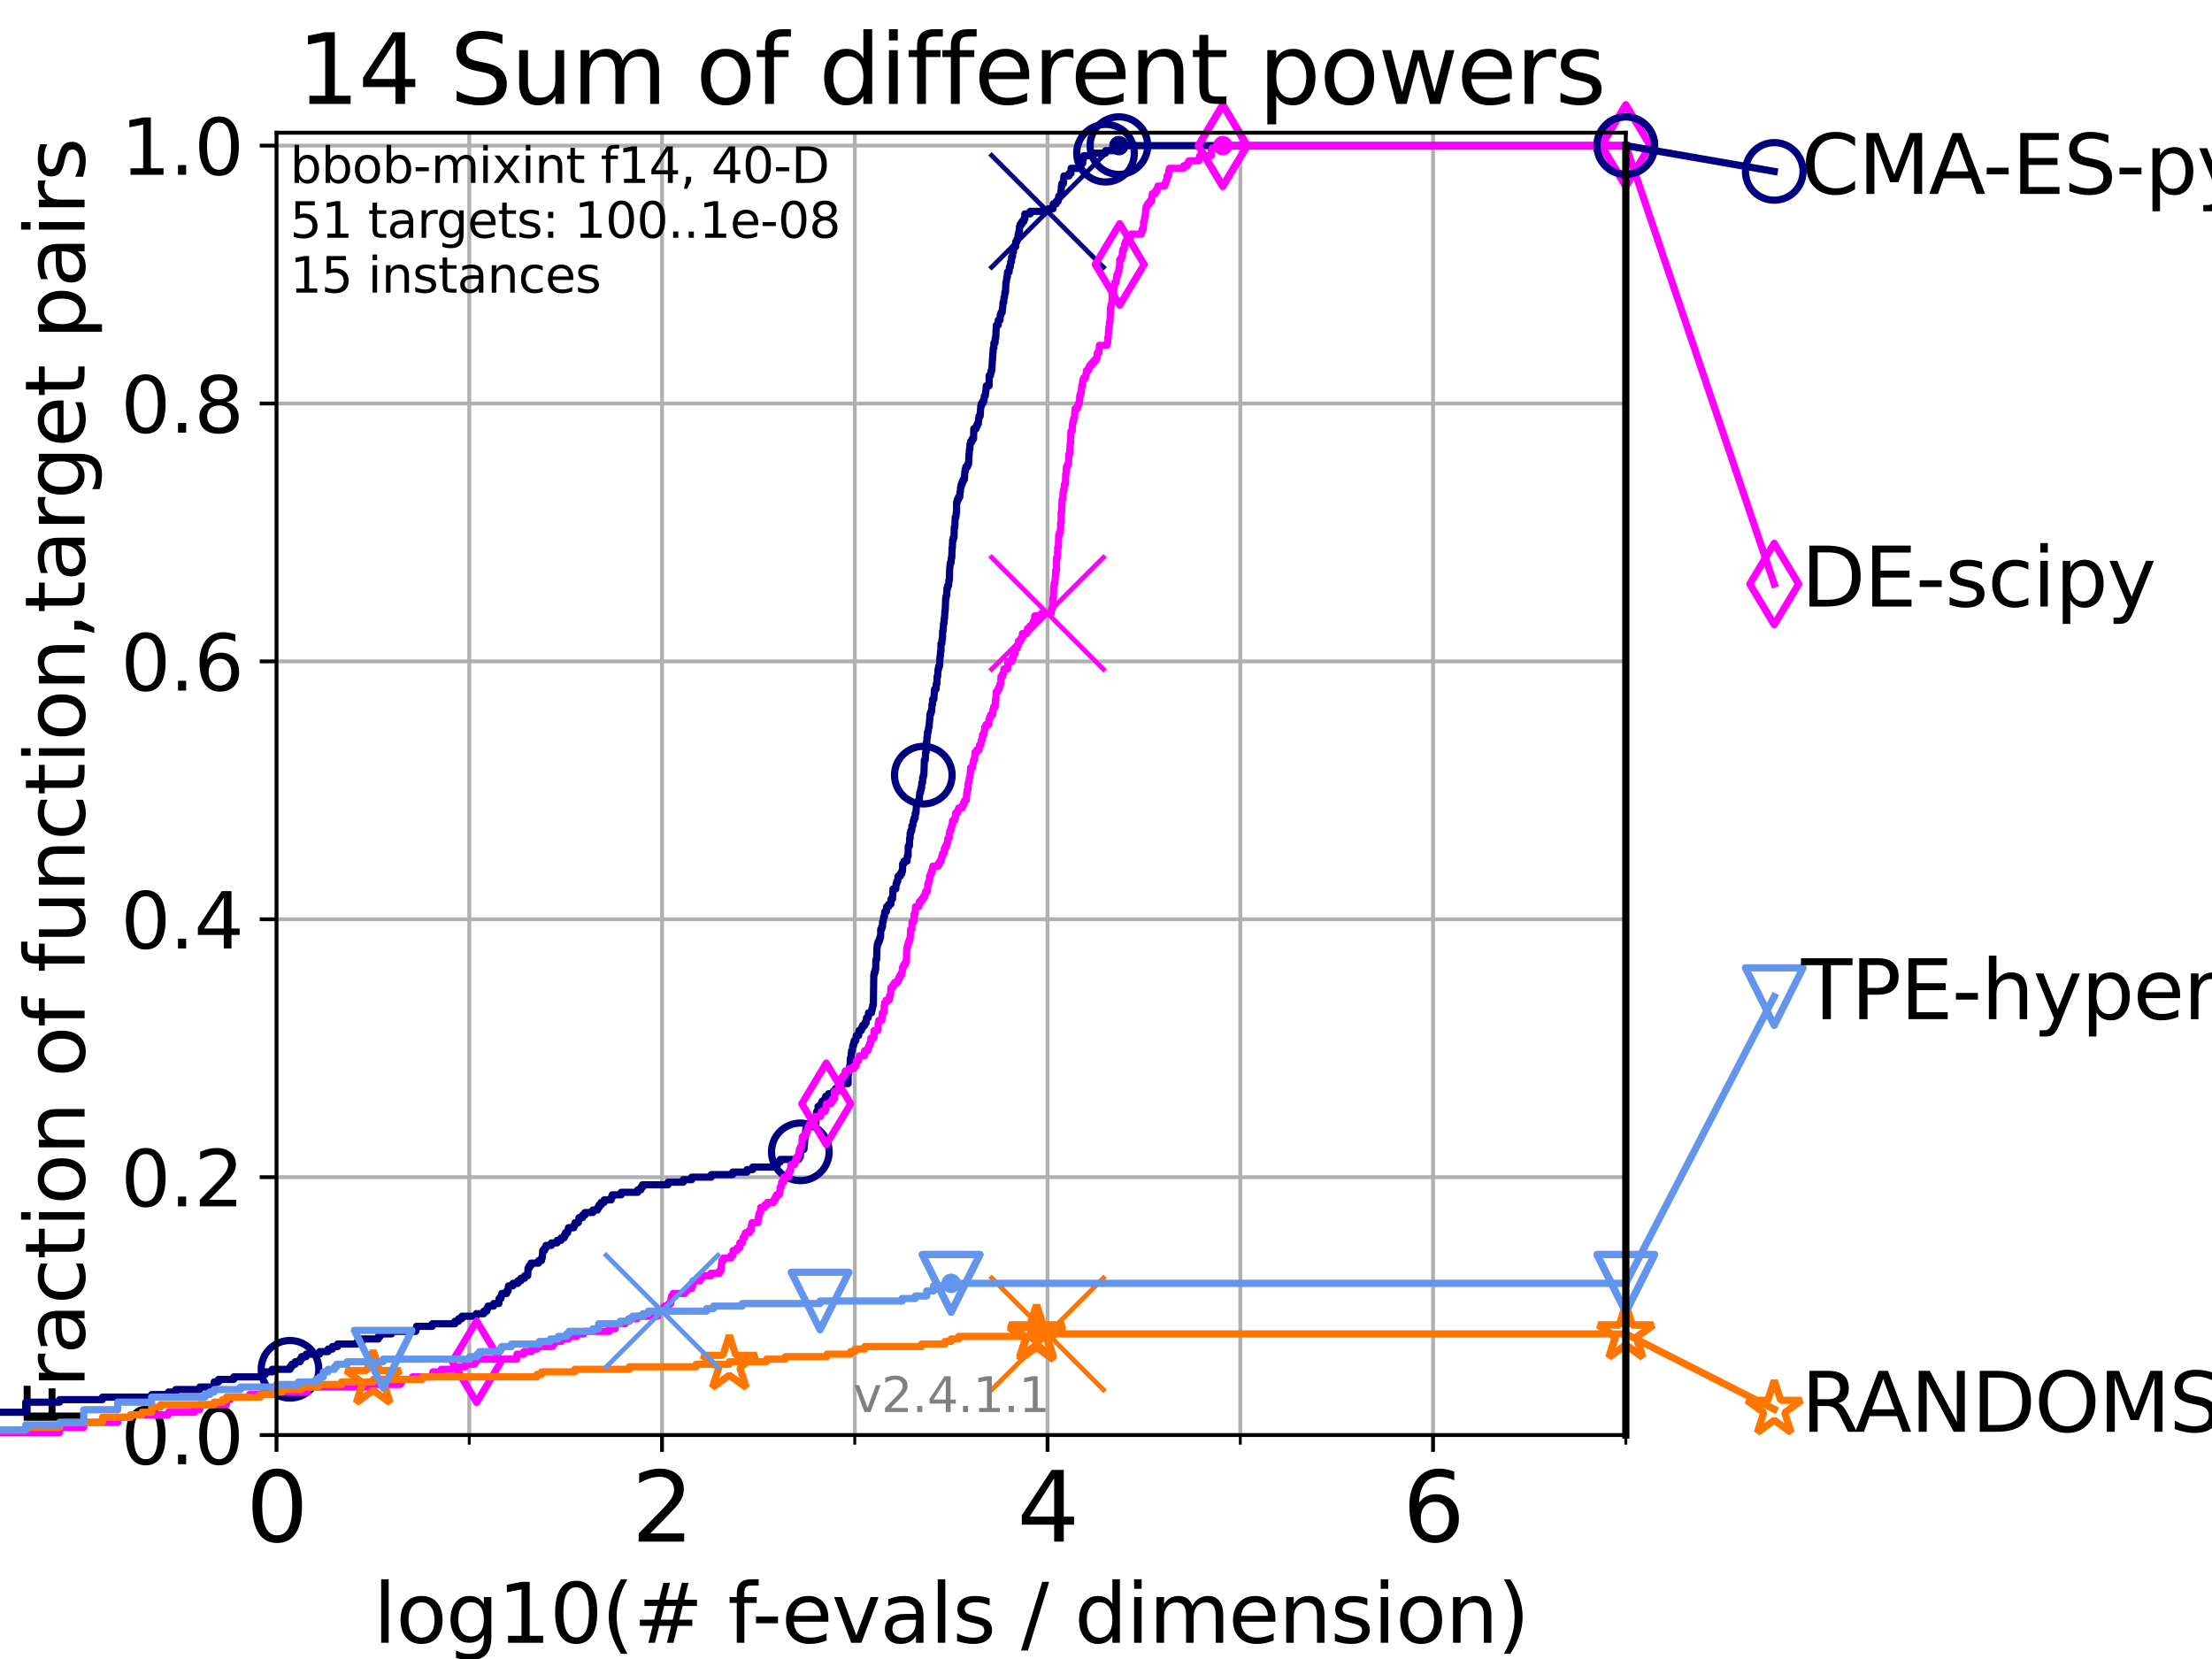 <?xml version="1.0" encoding="utf-8" standalone="no"?>
<!DOCTYPE svg PUBLIC "-//W3C//DTD SVG 1.1//EN"
  "http://www.w3.org/Graphics/SVG/1.1/DTD/svg11.dtd">
<svg height="345.6pt" version="1.1" viewBox="0 0 460.8 345.6" width="460.8pt" xmlns="http://www.w3.org/2000/svg" xmlns:xlink="http://www.w3.org/1999/xlink">
 <defs>
  <style type="text/css">*{stroke-linecap:butt;stroke-linejoin:round;}</style>
 </defs>
 <g id="figure_1">
  <g id="patch_1">
   <path d="M 0 345.6 
L 460.8 345.6 
L 460.8 0 
L 0 0 
z
" style="fill:#ffffff;"/>
  </g>
  <g id="axes_1">
   <g id="patch_2">
    <path d="M 57.6 298.944 
L 338.688 298.944 
L 338.688 27.648 
L 57.6 27.648 
z
" style="fill:#ffffff;"/>
   </g>
   <g id="matplotlib.axis_1">
    <g id="xtick_1">
     <g id="line2d_1">
      <path clip-path="url(#p647fd7e9d1)" d="M 57.6 298.944 
L 57.6 27.648 
" style="fill:none;stroke:#b0b0b0;stroke-linecap:square;stroke-width:0.8;"/>
     </g>
     <g id="line2d_2">
      <defs>
       <path d="M 0 0 
L 0 3.5 
" id="m7a7e50123d" style="stroke:#000000;stroke-width:0.8;"/>
      </defs>
      <g>
       <use style="stroke:#000000;stroke-width:0.8;" x="57.6" xlink:href="#m7a7e50123d" y="298.944"/>
      </g>
     </g>
     <g id="text_1">
      <!-- 0 -->
      <g transform="translate(51.237 321.141)scale(0.2 -0.2)">
       <defs>
        <path d="M 2034 4250 
Q 1547 4250 1301 3770 
Q 1056 3291 1056 2328 
Q 1056 1369 1301 889 
Q 1547 409 2034 409 
Q 2525 409 2770 889 
Q 3016 1369 3016 2328 
Q 3016 3291 2770 3770 
Q 2525 4250 2034 4250 
z
M 2034 4750 
Q 2819 4750 3233 4129 
Q 3647 3509 3647 2328 
Q 3647 1150 3233 529 
Q 2819 -91 2034 -91 
Q 1250 -91 836 529 
Q 422 1150 422 2328 
Q 422 3509 836 4129 
Q 1250 4750 2034 4750 
z
" id="DejaVuSans-30" transform="scale(0.016)"/>
       </defs>
       <use xlink:href="#DejaVuSans-30"/>
      </g>
     </g>
    </g>
    <g id="xtick_2">
     <g id="line2d_3">
      <path clip-path="url(#p647fd7e9d1)" d="M 137.911 298.944 
L 137.911 27.648 
" style="fill:none;stroke:#b0b0b0;stroke-linecap:square;stroke-width:0.8;"/>
     </g>
     <g id="line2d_4">
      <g>
       <use style="stroke:#000000;stroke-width:0.8;" x="137.911" xlink:href="#m7a7e50123d" y="298.944"/>
      </g>
     </g>
     <g id="text_2">
      <!-- 2 -->
      <g transform="translate(131.548 321.141)scale(0.2 -0.2)">
       <defs>
        <path d="M 1228 531 
L 3431 531 
L 3431 0 
L 469 0 
L 469 531 
Q 828 903 1448 1529 
Q 2069 2156 2228 2338 
Q 2531 2678 2651 2914 
Q 2772 3150 2772 3378 
Q 2772 3750 2511 3984 
Q 2250 4219 1831 4219 
Q 1534 4219 1204 4116 
Q 875 4013 500 3803 
L 500 4441 
Q 881 4594 1212 4672 
Q 1544 4750 1819 4750 
Q 2544 4750 2975 4387 
Q 3406 4025 3406 3419 
Q 3406 3131 3298 2873 
Q 3191 2616 2906 2266 
Q 2828 2175 2409 1742 
Q 1991 1309 1228 531 
z
" id="DejaVuSans-32" transform="scale(0.016)"/>
       </defs>
       <use xlink:href="#DejaVuSans-32"/>
      </g>
     </g>
    </g>
    <g id="xtick_3">
     <g id="line2d_5">
      <path clip-path="url(#p647fd7e9d1)" d="M 218.222 298.944 
L 218.222 27.648 
" style="fill:none;stroke:#b0b0b0;stroke-linecap:square;stroke-width:0.8;"/>
     </g>
     <g id="line2d_6">
      <g>
       <use style="stroke:#000000;stroke-width:0.8;" x="218.222" xlink:href="#m7a7e50123d" y="298.944"/>
      </g>
     </g>
     <g id="text_3">
      <!-- 4 -->
      <g transform="translate(211.859 321.141)scale(0.2 -0.2)">
       <defs>
        <path d="M 2419 4116 
L 825 1625 
L 2419 1625 
L 2419 4116 
z
M 2253 4666 
L 3047 4666 
L 3047 1625 
L 3713 1625 
L 3713 1100 
L 3047 1100 
L 3047 0 
L 2419 0 
L 2419 1100 
L 313 1100 
L 313 1709 
L 2253 4666 
z
" id="DejaVuSans-34" transform="scale(0.016)"/>
       </defs>
       <use xlink:href="#DejaVuSans-34"/>
      </g>
     </g>
    </g>
    <g id="xtick_4">
     <g id="line2d_7">
      <path clip-path="url(#p647fd7e9d1)" d="M 298.533 298.944 
L 298.533 27.648 
" style="fill:none;stroke:#b0b0b0;stroke-linecap:square;stroke-width:0.8;"/>
     </g>
     <g id="line2d_8">
      <g>
       <use style="stroke:#000000;stroke-width:0.8;" x="298.533" xlink:href="#m7a7e50123d" y="298.944"/>
      </g>
     </g>
     <g id="text_4">
      <!-- 6 -->
      <g transform="translate(292.17 321.141)scale(0.2 -0.2)">
       <defs>
        <path d="M 2113 2584 
Q 1688 2584 1439 2293 
Q 1191 2003 1191 1497 
Q 1191 994 1439 701 
Q 1688 409 2113 409 
Q 2538 409 2786 701 
Q 3034 994 3034 1497 
Q 3034 2003 2786 2293 
Q 2538 2584 2113 2584 
z
M 3366 4563 
L 3366 3988 
Q 3128 4100 2886 4159 
Q 2644 4219 2406 4219 
Q 1781 4219 1451 3797 
Q 1122 3375 1075 2522 
Q 1259 2794 1537 2939 
Q 1816 3084 2150 3084 
Q 2853 3084 3261 2657 
Q 3669 2231 3669 1497 
Q 3669 778 3244 343 
Q 2819 -91 2113 -91 
Q 1303 -91 875 529 
Q 447 1150 447 2328 
Q 447 3434 972 4092 
Q 1497 4750 2381 4750 
Q 2619 4750 2861 4703 
Q 3103 4656 3366 4563 
z
" id="DejaVuSans-36" transform="scale(0.016)"/>
       </defs>
       <use xlink:href="#DejaVuSans-36"/>
      </g>
     </g>
    </g>
    <g id="xtick_5">
     <g id="line2d_9">
      <path clip-path="url(#p647fd7e9d1)" d="M 97.755 298.944 
L 97.755 27.648 
" style="fill:none;stroke:#b0b0b0;stroke-linecap:square;stroke-width:0.8;"/>
     </g>
     <g id="line2d_10">
      <defs>
       <path d="M 0 0 
L 0 2 
" id="m5813d9b866" style="stroke:#000000;stroke-width:0.6;"/>
      </defs>
      <g>
       <use style="stroke:#000000;stroke-width:0.6;" x="97.755" xlink:href="#m5813d9b866" y="298.944"/>
      </g>
     </g>
    </g>
    <g id="xtick_6">
     <g id="line2d_11">
      <path clip-path="url(#p647fd7e9d1)" d="M 178.066 298.944 
L 178.066 27.648 
" style="fill:none;stroke:#b0b0b0;stroke-linecap:square;stroke-width:0.8;"/>
     </g>
     <g id="line2d_12">
      <g>
       <use style="stroke:#000000;stroke-width:0.6;" x="178.066" xlink:href="#m5813d9b866" y="298.944"/>
      </g>
     </g>
    </g>
    <g id="xtick_7">
     <g id="line2d_13">
      <path clip-path="url(#p647fd7e9d1)" d="M 258.377 298.944 
L 258.377 27.648 
" style="fill:none;stroke:#b0b0b0;stroke-linecap:square;stroke-width:0.8;"/>
     </g>
     <g id="line2d_14">
      <g>
       <use style="stroke:#000000;stroke-width:0.6;" x="258.377" xlink:href="#m5813d9b866" y="298.944"/>
      </g>
     </g>
    </g>
    <g id="xtick_8">
     <g id="line2d_15">
      <path clip-path="url(#p647fd7e9d1)" d="M 338.688 298.944 
L 338.688 27.648 
" style="fill:none;stroke:#b0b0b0;stroke-linecap:square;stroke-width:0.8;"/>
     </g>
     <g id="line2d_16">
      <g>
       <use style="stroke:#000000;stroke-width:0.6;" x="338.688" xlink:href="#m5813d9b866" y="298.944"/>
      </g>
     </g>
    </g>
    <g id="text_5">
     <!-- log10(# f-evals / dimension) -->
     <g transform="translate(77.764 342.218)scale(0.17 -0.17)">
      <defs>
       <path d="M 603 4863 
L 1178 4863 
L 1178 0 
L 603 0 
L 603 4863 
z
" id="DejaVuSans-6c" transform="scale(0.016)"/>
       <path d="M 1959 3097 
Q 1497 3097 1228 2736 
Q 959 2375 959 1747 
Q 959 1119 1226 758 
Q 1494 397 1959 397 
Q 2419 397 2687 759 
Q 2956 1122 2956 1747 
Q 2956 2369 2687 2733 
Q 2419 3097 1959 3097 
z
M 1959 3584 
Q 2709 3584 3137 3096 
Q 3566 2609 3566 1747 
Q 3566 888 3137 398 
Q 2709 -91 1959 -91 
Q 1206 -91 779 398 
Q 353 888 353 1747 
Q 353 2609 779 3096 
Q 1206 3584 1959 3584 
z
" id="DejaVuSans-6f" transform="scale(0.016)"/>
       <path d="M 2906 1791 
Q 2906 2416 2648 2759 
Q 2391 3103 1925 3103 
Q 1463 3103 1205 2759 
Q 947 2416 947 1791 
Q 947 1169 1205 825 
Q 1463 481 1925 481 
Q 2391 481 2648 825 
Q 2906 1169 2906 1791 
z
M 3481 434 
Q 3481 -459 3084 -895 
Q 2688 -1331 1869 -1331 
Q 1566 -1331 1297 -1286 
Q 1028 -1241 775 -1147 
L 775 -588 
Q 1028 -725 1275 -790 
Q 1522 -856 1778 -856 
Q 2344 -856 2625 -561 
Q 2906 -266 2906 331 
L 2906 616 
Q 2728 306 2450 153 
Q 2172 0 1784 0 
Q 1141 0 747 490 
Q 353 981 353 1791 
Q 353 2603 747 3093 
Q 1141 3584 1784 3584 
Q 2172 3584 2450 3431 
Q 2728 3278 2906 2969 
L 2906 3500 
L 3481 3500 
L 3481 434 
z
" id="DejaVuSans-67" transform="scale(0.016)"/>
       <path d="M 794 531 
L 1825 531 
L 1825 4091 
L 703 3866 
L 703 4441 
L 1819 4666 
L 2450 4666 
L 2450 531 
L 3481 531 
L 3481 0 
L 794 0 
L 794 531 
z
" id="DejaVuSans-31" transform="scale(0.016)"/>
       <path d="M 1984 4856 
Q 1566 4138 1362 3434 
Q 1159 2731 1159 2009 
Q 1159 1288 1364 580 
Q 1569 -128 1984 -844 
L 1484 -844 
Q 1016 -109 783 600 
Q 550 1309 550 2009 
Q 550 2706 781 3412 
Q 1013 4119 1484 4856 
L 1984 4856 
z
" id="DejaVuSans-28" transform="scale(0.016)"/>
       <path d="M 3272 2816 
L 2363 2816 
L 2100 1772 
L 3016 1772 
L 3272 2816 
z
M 2803 4594 
L 2478 3297 
L 3391 3297 
L 3719 4594 
L 4219 4594 
L 3897 3297 
L 4872 3297 
L 4872 2816 
L 3775 2816 
L 3519 1772 
L 4513 1772 
L 4513 1294 
L 3397 1294 
L 3072 0 
L 2572 0 
L 2894 1294 
L 1978 1294 
L 1656 0 
L 1153 0 
L 1478 1294 
L 494 1294 
L 494 1772 
L 1594 1772 
L 1856 2816 
L 850 2816 
L 850 3297 
L 1978 3297 
L 2297 4594 
L 2803 4594 
z
" id="DejaVuSans-23" transform="scale(0.016)"/>
       <path id="DejaVuSans-20" transform="scale(0.016)"/>
       <path d="M 2375 4863 
L 2375 4384 
L 1825 4384 
Q 1516 4384 1395 4259 
Q 1275 4134 1275 3809 
L 1275 3500 
L 2222 3500 
L 2222 3053 
L 1275 3053 
L 1275 0 
L 697 0 
L 697 3053 
L 147 3053 
L 147 3500 
L 697 3500 
L 697 3744 
Q 697 4328 969 4595 
Q 1241 4863 1831 4863 
L 2375 4863 
z
" id="DejaVuSans-66" transform="scale(0.016)"/>
       <path d="M 313 2009 
L 1997 2009 
L 1997 1497 
L 313 1497 
L 313 2009 
z
" id="DejaVuSans-2d" transform="scale(0.016)"/>
       <path d="M 3597 1894 
L 3597 1613 
L 953 1613 
Q 991 1019 1311 708 
Q 1631 397 2203 397 
Q 2534 397 2845 478 
Q 3156 559 3463 722 
L 3463 178 
Q 3153 47 2828 -22 
Q 2503 -91 2169 -91 
Q 1331 -91 842 396 
Q 353 884 353 1716 
Q 353 2575 817 3079 
Q 1281 3584 2069 3584 
Q 2775 3584 3186 3129 
Q 3597 2675 3597 1894 
z
M 3022 2063 
Q 3016 2534 2758 2815 
Q 2500 3097 2075 3097 
Q 1594 3097 1305 2825 
Q 1016 2553 972 2059 
L 3022 2063 
z
" id="DejaVuSans-65" transform="scale(0.016)"/>
       <path d="M 191 3500 
L 800 3500 
L 1894 563 
L 2988 3500 
L 3597 3500 
L 2284 0 
L 1503 0 
L 191 3500 
z
" id="DejaVuSans-76" transform="scale(0.016)"/>
       <path d="M 2194 1759 
Q 1497 1759 1228 1600 
Q 959 1441 959 1056 
Q 959 750 1161 570 
Q 1363 391 1709 391 
Q 2188 391 2477 730 
Q 2766 1069 2766 1631 
L 2766 1759 
L 2194 1759 
z
M 3341 1997 
L 3341 0 
L 2766 0 
L 2766 531 
Q 2569 213 2275 61 
Q 1981 -91 1556 -91 
Q 1019 -91 701 211 
Q 384 513 384 1019 
Q 384 1609 779 1909 
Q 1175 2209 1959 2209 
L 2766 2209 
L 2766 2266 
Q 2766 2663 2505 2880 
Q 2244 3097 1772 3097 
Q 1472 3097 1187 3025 
Q 903 2953 641 2809 
L 641 3341 
Q 956 3463 1253 3523 
Q 1550 3584 1831 3584 
Q 2591 3584 2966 3190 
Q 3341 2797 3341 1997 
z
" id="DejaVuSans-61" transform="scale(0.016)"/>
       <path d="M 2834 3397 
L 2834 2853 
Q 2591 2978 2328 3040 
Q 2066 3103 1784 3103 
Q 1356 3103 1142 2972 
Q 928 2841 928 2578 
Q 928 2378 1081 2264 
Q 1234 2150 1697 2047 
L 1894 2003 
Q 2506 1872 2764 1633 
Q 3022 1394 3022 966 
Q 3022 478 2636 193 
Q 2250 -91 1575 -91 
Q 1294 -91 989 -36 
Q 684 19 347 128 
L 347 722 
Q 666 556 975 473 
Q 1284 391 1588 391 
Q 1994 391 2212 530 
Q 2431 669 2431 922 
Q 2431 1156 2273 1281 
Q 2116 1406 1581 1522 
L 1381 1569 
Q 847 1681 609 1914 
Q 372 2147 372 2553 
Q 372 3047 722 3315 
Q 1072 3584 1716 3584 
Q 2034 3584 2315 3537 
Q 2597 3491 2834 3397 
z
" id="DejaVuSans-73" transform="scale(0.016)"/>
       <path d="M 1625 4666 
L 2156 4666 
L 531 -594 
L 0 -594 
L 1625 4666 
z
" id="DejaVuSans-2f" transform="scale(0.016)"/>
       <path d="M 2906 2969 
L 2906 4863 
L 3481 4863 
L 3481 0 
L 2906 0 
L 2906 525 
Q 2725 213 2448 61 
Q 2172 -91 1784 -91 
Q 1150 -91 751 415 
Q 353 922 353 1747 
Q 353 2572 751 3078 
Q 1150 3584 1784 3584 
Q 2172 3584 2448 3432 
Q 2725 3281 2906 2969 
z
M 947 1747 
Q 947 1113 1208 752 
Q 1469 391 1925 391 
Q 2381 391 2643 752 
Q 2906 1113 2906 1747 
Q 2906 2381 2643 2742 
Q 2381 3103 1925 3103 
Q 1469 3103 1208 2742 
Q 947 2381 947 1747 
z
" id="DejaVuSans-64" transform="scale(0.016)"/>
       <path d="M 603 3500 
L 1178 3500 
L 1178 0 
L 603 0 
L 603 3500 
z
M 603 4863 
L 1178 4863 
L 1178 4134 
L 603 4134 
L 603 4863 
z
" id="DejaVuSans-69" transform="scale(0.016)"/>
       <path d="M 3328 2828 
Q 3544 3216 3844 3400 
Q 4144 3584 4550 3584 
Q 5097 3584 5394 3201 
Q 5691 2819 5691 2113 
L 5691 0 
L 5113 0 
L 5113 2094 
Q 5113 2597 4934 2840 
Q 4756 3084 4391 3084 
Q 3944 3084 3684 2787 
Q 3425 2491 3425 1978 
L 3425 0 
L 2847 0 
L 2847 2094 
Q 2847 2600 2669 2842 
Q 2491 3084 2119 3084 
Q 1678 3084 1418 2786 
Q 1159 2488 1159 1978 
L 1159 0 
L 581 0 
L 581 3500 
L 1159 3500 
L 1159 2956 
Q 1356 3278 1631 3431 
Q 1906 3584 2284 3584 
Q 2666 3584 2933 3390 
Q 3200 3197 3328 2828 
z
" id="DejaVuSans-6d" transform="scale(0.016)"/>
       <path d="M 3513 2113 
L 3513 0 
L 2938 0 
L 2938 2094 
Q 2938 2591 2744 2837 
Q 2550 3084 2163 3084 
Q 1697 3084 1428 2787 
Q 1159 2491 1159 1978 
L 1159 0 
L 581 0 
L 581 3500 
L 1159 3500 
L 1159 2956 
Q 1366 3272 1645 3428 
Q 1925 3584 2291 3584 
Q 2894 3584 3203 3211 
Q 3513 2838 3513 2113 
z
" id="DejaVuSans-6e" transform="scale(0.016)"/>
       <path d="M 513 4856 
L 1013 4856 
Q 1481 4119 1714 3412 
Q 1947 2706 1947 2009 
Q 1947 1309 1714 600 
Q 1481 -109 1013 -844 
L 513 -844 
Q 928 -128 1133 580 
Q 1338 1288 1338 2009 
Q 1338 2731 1133 3434 
Q 928 4138 513 4856 
z
" id="DejaVuSans-29" transform="scale(0.016)"/>
      </defs>
      <use xlink:href="#DejaVuSans-6c"/>
      <use x="27.783" xlink:href="#DejaVuSans-6f"/>
      <use x="88.965" xlink:href="#DejaVuSans-67"/>
      <use x="152.441" xlink:href="#DejaVuSans-31"/>
      <use x="216.064" xlink:href="#DejaVuSans-30"/>
      <use x="279.688" xlink:href="#DejaVuSans-28"/>
      <use x="318.701" xlink:href="#DejaVuSans-23"/>
      <use x="402.49" xlink:href="#DejaVuSans-20"/>
      <use x="434.277" xlink:href="#DejaVuSans-66"/>
      <use x="463.982" xlink:href="#DejaVuSans-2d"/>
      <use x="500.066" xlink:href="#DejaVuSans-65"/>
      <use x="561.59" xlink:href="#DejaVuSans-76"/>
      <use x="620.77" xlink:href="#DejaVuSans-61"/>
      <use x="682.049" xlink:href="#DejaVuSans-6c"/>
      <use x="709.832" xlink:href="#DejaVuSans-73"/>
      <use x="761.932" xlink:href="#DejaVuSans-20"/>
      <use x="793.719" xlink:href="#DejaVuSans-2f"/>
      <use x="827.41" xlink:href="#DejaVuSans-20"/>
      <use x="859.197" xlink:href="#DejaVuSans-64"/>
      <use x="922.674" xlink:href="#DejaVuSans-69"/>
      <use x="950.457" xlink:href="#DejaVuSans-6d"/>
      <use x="1047.869" xlink:href="#DejaVuSans-65"/>
      <use x="1109.393" xlink:href="#DejaVuSans-6e"/>
      <use x="1172.771" xlink:href="#DejaVuSans-73"/>
      <use x="1224.871" xlink:href="#DejaVuSans-69"/>
      <use x="1252.654" xlink:href="#DejaVuSans-6f"/>
      <use x="1313.836" xlink:href="#DejaVuSans-6e"/>
      <use x="1377.215" xlink:href="#DejaVuSans-29"/>
     </g>
    </g>
   </g>
   <g id="matplotlib.axis_2">
    <g id="ytick_1">
     <g id="line2d_17">
      <path clip-path="url(#p647fd7e9d1)" d="M 57.6 298.944 
L 338.688 298.944 
" style="fill:none;stroke:#b0b0b0;stroke-linecap:square;stroke-width:0.8;"/>
     </g>
     <g id="line2d_18">
      <defs>
       <path d="M 0 0 
L -3.5 0 
" id="m91410cc41f" style="stroke:#000000;stroke-width:0.8;"/>
      </defs>
      <g>
       <use style="stroke:#000000;stroke-width:0.8;" x="57.6" xlink:href="#m91410cc41f" y="298.944"/>
      </g>
     </g>
     <g id="text_6">
      <!-- 0.0 -->
      <g transform="translate(25.155 305.023)scale(0.16 -0.16)">
       <defs>
        <path d="M 684 794 
L 1344 794 
L 1344 0 
L 684 0 
L 684 794 
z
" id="DejaVuSans-2e" transform="scale(0.016)"/>
       </defs>
       <use xlink:href="#DejaVuSans-30"/>
       <use x="63.623" xlink:href="#DejaVuSans-2e"/>
       <use x="95.41" xlink:href="#DejaVuSans-30"/>
      </g>
     </g>
    </g>
    <g id="ytick_2">
     <g id="line2d_19">
      <path clip-path="url(#p647fd7e9d1)" d="M 57.6 245.222 
L 338.688 245.222 
" style="fill:none;stroke:#b0b0b0;stroke-linecap:square;stroke-width:0.8;"/>
     </g>
     <g id="line2d_20">
      <g>
       <use style="stroke:#000000;stroke-width:0.8;" x="57.6" xlink:href="#m91410cc41f" y="245.222"/>
      </g>
     </g>
     <g id="text_7">
      <!-- 0.2 -->
      <g transform="translate(25.155 251.301)scale(0.16 -0.16)">
       <use xlink:href="#DejaVuSans-30"/>
       <use x="63.623" xlink:href="#DejaVuSans-2e"/>
       <use x="95.41" xlink:href="#DejaVuSans-32"/>
      </g>
     </g>
    </g>
    <g id="ytick_3">
     <g id="line2d_21">
      <path clip-path="url(#p647fd7e9d1)" d="M 57.6 191.5 
L 338.688 191.5 
" style="fill:none;stroke:#b0b0b0;stroke-linecap:square;stroke-width:0.8;"/>
     </g>
     <g id="line2d_22">
      <g>
       <use style="stroke:#000000;stroke-width:0.8;" x="57.6" xlink:href="#m91410cc41f" y="191.5"/>
      </g>
     </g>
     <g id="text_8">
      <!-- 0.4 -->
      <g transform="translate(25.155 197.579)scale(0.16 -0.16)">
       <use xlink:href="#DejaVuSans-30"/>
       <use x="63.623" xlink:href="#DejaVuSans-2e"/>
       <use x="95.41" xlink:href="#DejaVuSans-34"/>
      </g>
     </g>
    </g>
    <g id="ytick_4">
     <g id="line2d_23">
      <path clip-path="url(#p647fd7e9d1)" d="M 57.6 137.778 
L 338.688 137.778 
" style="fill:none;stroke:#b0b0b0;stroke-linecap:square;stroke-width:0.8;"/>
     </g>
     <g id="line2d_24">
      <g>
       <use style="stroke:#000000;stroke-width:0.8;" x="57.6" xlink:href="#m91410cc41f" y="137.778"/>
      </g>
     </g>
     <g id="text_9">
      <!-- 0.6 -->
      <g transform="translate(25.155 143.857)scale(0.16 -0.16)">
       <use xlink:href="#DejaVuSans-30"/>
       <use x="63.623" xlink:href="#DejaVuSans-2e"/>
       <use x="95.41" xlink:href="#DejaVuSans-36"/>
      </g>
     </g>
    </g>
    <g id="ytick_5">
     <g id="line2d_25">
      <path clip-path="url(#p647fd7e9d1)" d="M 57.6 84.056 
L 338.688 84.056 
" style="fill:none;stroke:#b0b0b0;stroke-linecap:square;stroke-width:0.8;"/>
     </g>
     <g id="line2d_26">
      <g>
       <use style="stroke:#000000;stroke-width:0.8;" x="57.6" xlink:href="#m91410cc41f" y="84.056"/>
      </g>
     </g>
     <g id="text_10">
      <!-- 0.8 -->
      <g transform="translate(25.155 90.135)scale(0.16 -0.16)">
       <defs>
        <path d="M 2034 2216 
Q 1584 2216 1326 1975 
Q 1069 1734 1069 1313 
Q 1069 891 1326 650 
Q 1584 409 2034 409 
Q 2484 409 2743 651 
Q 3003 894 3003 1313 
Q 3003 1734 2745 1975 
Q 2488 2216 2034 2216 
z
M 1403 2484 
Q 997 2584 770 2862 
Q 544 3141 544 3541 
Q 544 4100 942 4425 
Q 1341 4750 2034 4750 
Q 2731 4750 3128 4425 
Q 3525 4100 3525 3541 
Q 3525 3141 3298 2862 
Q 3072 2584 2669 2484 
Q 3125 2378 3379 2068 
Q 3634 1759 3634 1313 
Q 3634 634 3220 271 
Q 2806 -91 2034 -91 
Q 1263 -91 848 271 
Q 434 634 434 1313 
Q 434 1759 690 2068 
Q 947 2378 1403 2484 
z
M 1172 3481 
Q 1172 3119 1398 2916 
Q 1625 2713 2034 2713 
Q 2441 2713 2670 2916 
Q 2900 3119 2900 3481 
Q 2900 3844 2670 4047 
Q 2441 4250 2034 4250 
Q 1625 4250 1398 4047 
Q 1172 3844 1172 3481 
z
" id="DejaVuSans-38" transform="scale(0.016)"/>
       </defs>
       <use xlink:href="#DejaVuSans-30"/>
       <use x="63.623" xlink:href="#DejaVuSans-2e"/>
       <use x="95.41" xlink:href="#DejaVuSans-38"/>
      </g>
     </g>
    </g>
    <g id="ytick_6">
     <g id="line2d_27">
      <path clip-path="url(#p647fd7e9d1)" d="M 57.6 30.334 
L 338.688 30.334 
" style="fill:none;stroke:#b0b0b0;stroke-linecap:square;stroke-width:0.8;"/>
     </g>
     <g id="line2d_28">
      <g>
       <use style="stroke:#000000;stroke-width:0.8;" x="57.6" xlink:href="#m91410cc41f" y="30.334"/>
      </g>
     </g>
     <g id="text_11">
      <!-- 1.0 -->
      <g transform="translate(25.155 36.413)scale(0.16 -0.16)">
       <use xlink:href="#DejaVuSans-31"/>
       <use x="63.623" xlink:href="#DejaVuSans-2e"/>
       <use x="95.41" xlink:href="#DejaVuSans-30"/>
      </g>
     </g>
    </g>
    <g id="text_12">
     <!-- Fraction of function,target pairs -->
     <g transform="translate(17.62 297.681)rotate(-90)scale(0.17 -0.17)">
      <defs>
       <path d="M 628 4666 
L 3309 4666 
L 3309 4134 
L 1259 4134 
L 1259 2759 
L 3109 2759 
L 3109 2228 
L 1259 2228 
L 1259 0 
L 628 0 
L 628 4666 
z
" id="DejaVuSans-46" transform="scale(0.016)"/>
       <path d="M 2631 2963 
Q 2534 3019 2420 3045 
Q 2306 3072 2169 3072 
Q 1681 3072 1420 2755 
Q 1159 2438 1159 1844 
L 1159 0 
L 581 0 
L 581 3500 
L 1159 3500 
L 1159 2956 
Q 1341 3275 1631 3429 
Q 1922 3584 2338 3584 
Q 2397 3584 2469 3576 
Q 2541 3569 2628 3553 
L 2631 2963 
z
" id="DejaVuSans-72" transform="scale(0.016)"/>
       <path d="M 3122 3366 
L 3122 2828 
Q 2878 2963 2633 3030 
Q 2388 3097 2138 3097 
Q 1578 3097 1268 2742 
Q 959 2388 959 1747 
Q 959 1106 1268 751 
Q 1578 397 2138 397 
Q 2388 397 2633 464 
Q 2878 531 3122 666 
L 3122 134 
Q 2881 22 2623 -34 
Q 2366 -91 2075 -91 
Q 1284 -91 818 406 
Q 353 903 353 1747 
Q 353 2603 823 3093 
Q 1294 3584 2113 3584 
Q 2378 3584 2631 3529 
Q 2884 3475 3122 3366 
z
" id="DejaVuSans-63" transform="scale(0.016)"/>
       <path d="M 1172 4494 
L 1172 3500 
L 2356 3500 
L 2356 3053 
L 1172 3053 
L 1172 1153 
Q 1172 725 1289 603 
Q 1406 481 1766 481 
L 2356 481 
L 2356 0 
L 1766 0 
Q 1100 0 847 248 
Q 594 497 594 1153 
L 594 3053 
L 172 3053 
L 172 3500 
L 594 3500 
L 594 4494 
L 1172 4494 
z
" id="DejaVuSans-74" transform="scale(0.016)"/>
       <path d="M 544 1381 
L 544 3500 
L 1119 3500 
L 1119 1403 
Q 1119 906 1312 657 
Q 1506 409 1894 409 
Q 2359 409 2629 706 
Q 2900 1003 2900 1516 
L 2900 3500 
L 3475 3500 
L 3475 0 
L 2900 0 
L 2900 538 
Q 2691 219 2414 64 
Q 2138 -91 1772 -91 
Q 1169 -91 856 284 
Q 544 659 544 1381 
z
M 1991 3584 
L 1991 3584 
z
" id="DejaVuSans-75" transform="scale(0.016)"/>
       <path d="M 750 794 
L 1409 794 
L 1409 256 
L 897 -744 
L 494 -744 
L 750 256 
L 750 794 
z
" id="DejaVuSans-2c" transform="scale(0.016)"/>
       <path d="M 1159 525 
L 1159 -1331 
L 581 -1331 
L 581 3500 
L 1159 3500 
L 1159 2969 
Q 1341 3281 1617 3432 
Q 1894 3584 2278 3584 
Q 2916 3584 3314 3078 
Q 3713 2572 3713 1747 
Q 3713 922 3314 415 
Q 2916 -91 2278 -91 
Q 1894 -91 1617 61 
Q 1341 213 1159 525 
z
M 3116 1747 
Q 3116 2381 2855 2742 
Q 2594 3103 2138 3103 
Q 1681 3103 1420 2742 
Q 1159 2381 1159 1747 
Q 1159 1113 1420 752 
Q 1681 391 2138 391 
Q 2594 391 2855 752 
Q 3116 1113 3116 1747 
z
" id="DejaVuSans-70" transform="scale(0.016)"/>
      </defs>
      <use xlink:href="#DejaVuSans-46"/>
      <use x="50.27" xlink:href="#DejaVuSans-72"/>
      <use x="91.383" xlink:href="#DejaVuSans-61"/>
      <use x="152.662" xlink:href="#DejaVuSans-63"/>
      <use x="207.643" xlink:href="#DejaVuSans-74"/>
      <use x="246.852" xlink:href="#DejaVuSans-69"/>
      <use x="274.635" xlink:href="#DejaVuSans-6f"/>
      <use x="335.816" xlink:href="#DejaVuSans-6e"/>
      <use x="399.195" xlink:href="#DejaVuSans-20"/>
      <use x="430.982" xlink:href="#DejaVuSans-6f"/>
      <use x="492.164" xlink:href="#DejaVuSans-66"/>
      <use x="527.369" xlink:href="#DejaVuSans-20"/>
      <use x="559.156" xlink:href="#DejaVuSans-66"/>
      <use x="594.361" xlink:href="#DejaVuSans-75"/>
      <use x="657.74" xlink:href="#DejaVuSans-6e"/>
      <use x="721.119" xlink:href="#DejaVuSans-63"/>
      <use x="776.1" xlink:href="#DejaVuSans-74"/>
      <use x="815.309" xlink:href="#DejaVuSans-69"/>
      <use x="843.092" xlink:href="#DejaVuSans-6f"/>
      <use x="904.273" xlink:href="#DejaVuSans-6e"/>
      <use x="967.652" xlink:href="#DejaVuSans-2c"/>
      <use x="999.439" xlink:href="#DejaVuSans-74"/>
      <use x="1038.648" xlink:href="#DejaVuSans-61"/>
      <use x="1099.928" xlink:href="#DejaVuSans-72"/>
      <use x="1139.291" xlink:href="#DejaVuSans-67"/>
      <use x="1202.768" xlink:href="#DejaVuSans-65"/>
      <use x="1264.291" xlink:href="#DejaVuSans-74"/>
      <use x="1303.5" xlink:href="#DejaVuSans-20"/>
      <use x="1335.287" xlink:href="#DejaVuSans-70"/>
      <use x="1398.764" xlink:href="#DejaVuSans-61"/>
      <use x="1460.043" xlink:href="#DejaVuSans-69"/>
      <use x="1487.826" xlink:href="#DejaVuSans-72"/>
      <use x="1528.939" xlink:href="#DejaVuSans-73"/>
     </g>
    </g>
   </g>
   <g id="line2d_29">
    <defs>
     <path d="M 0 1.5 
C 0.398 1.5 0.779 1.342 1.061 1.061 
C 1.342 0.779 1.5 0.398 1.5 0 
C 1.5 -0.398 1.342 -0.779 1.061 -1.061 
C 0.779 -1.342 0.398 -1.5 0 -1.5 
C -0.398 -1.5 -0.779 -1.342 -1.061 -1.061 
C -1.342 -0.779 -1.5 -0.398 -1.5 0 
C -1.5 0.398 -1.342 0.779 -1.061 1.061 
C -0.779 1.342 -0.398 1.5 0 1.5 
z
" id="m90771ef409" style="stroke:#000080;"/>
    </defs>
    <g>
     <use style="fill:#000080;stroke:#000080;" x="233.088" xlink:href="#m90771ef409" y="30.334"/>
     <use style="fill:#000080;stroke:#000080;" x="233.088" xlink:href="#m90771ef409" y="30.334"/>
    </g>
   </g>
   <g id="line2d_30">
    <path d="M -1 294.204 
L 5.357 294.204 
L 5.357 292.097 
L 12.428 292.097 
L 12.428 291.57 
L 21.336 291.57 
L 21.336 291.044 
L 31.587 291.044 
L 31.587 290.517 
L 35.086 290.517 
L 35.086 289.99 
L 36.604 289.99 
L 36.604 289.464 
L 41.621 289.464 
L 41.621 288.937 
L 44.617 288.937 
L 44.617 287.884 
L 45.512 287.884 
L 45.512 287.357 
L 48.692 287.357 
L 48.692 286.83 
L 54.766 286.83 
L 54.766 286.304 
L 55.271 286.304 
L 55.271 285.777 
L 56.705 285.777 
L 56.705 285.25 
L 60.412 285.25 
L 60.412 284.723 
L 60.78 284.723 
L 60.78 284.197 
L 61.491 284.197 
L 61.491 283.67 
L 62.508 283.67 
L 62.508 283.143 
L 62.834 283.143 
L 62.834 282.617 
L 63.777 282.617 
L 63.777 282.09 
L 66.595 282.09 
L 66.595 281.563 
L 68.328 281.563 
L 68.328 281.037 
L 69.246 281.037 
L 69.246 280.51 
L 70.33 280.51 
L 70.33 279.983 
L 74.43 279.983 
L 74.43 279.457 
L 75.399 279.457 
L 75.399 278.93 
L 78.813 278.93 
L 78.813 278.403 
L 79.196 278.403 
L 79.196 277.877 
L 81.557 277.877 
L 81.557 277.35 
L 86.601 277.35 
L 86.601 276.823 
L 86.766 276.823 
L 86.766 276.296 
L 90.04 276.296 
L 90.04 275.77 
L 94.767 275.77 
L 94.767 275.243 
L 95.526 275.243 
L 95.526 274.716 
L 96.206 274.716 
L 96.206 274.19 
L 99.218 274.19 
L 99.218 273.663 
L 100.789 273.663 
L 100.789 273.136 
L 101.401 273.136 
L 101.401 272.61 
L 101.647 272.61 
L 101.647 272.083 
L 102.827 272.083 
L 102.827 271.556 
L 103.932 271.556 
L 103.962 270.503 
L 104.355 270.503 
L 104.355 269.976 
L 104.533 269.976 
L 104.533 269.45 
L 105.566 269.45 
L 105.566 268.923 
L 105.843 268.923 
L 105.925 267.87 
L 106.855 267.87 
L 106.855 267.343 
L 107.884 267.343 
L 107.884 266.816 
L 108.507 266.816 
L 108.507 266.289 
L 109.29 266.289 
L 109.29 265.763 
L 109.93 265.763 
L 109.995 264.183 
L 110.253 264.183 
L 110.253 263.656 
L 110.611 263.656 
L 110.611 263.129 
L 112.205 263.129 
L 112.205 262.603 
L 112.804 262.603 
L 112.804 262.076 
L 112.95 262.076 
L 113.059 260.496 
L 113.454 260.496 
L 113.454 259.969 
L 113.752 259.969 
L 113.752 259.443 
L 114.866 259.443 
L 114.866 258.916 
L 116.066 258.916 
L 116.066 258.389 
L 116.9 258.389 
L 116.9 257.862 
L 117.528 257.862 
L 117.528 257.336 
L 117.793 257.336 
L 117.793 256.809 
L 118.243 256.809 
L 118.243 256.282 
L 118.417 256.282 
L 118.417 255.756 
L 119.54 255.756 
L 119.54 255.229 
L 119.801 255.229 
L 119.801 254.702 
L 120.477 254.702 
L 120.477 254.176 
L 120.607 254.176 
L 120.607 253.649 
L 121.355 253.649 
L 121.355 253.122 
L 121.855 253.122 
L 121.855 252.596 
L 123.494 252.596 
L 123.494 252.069 
L 124.492 252.069 
L 124.492 251.542 
L 124.79 251.542 
L 124.79 251.016 
L 125.229 251.016 
L 125.229 250.489 
L 125.858 250.489 
L 125.858 249.962 
L 127.318 249.962 
L 127.318 249.436 
L 127.54 249.436 
L 127.54 248.909 
L 129.405 248.909 
L 129.405 248.382 
L 132.847 248.382 
L 132.847 247.855 
L 133.505 247.855 
L 133.505 247.329 
L 133.85 247.329 
L 133.85 246.802 
L 139.152 246.802 
L 139.152 246.275 
L 142.331 246.275 
L 142.331 245.749 
L 144.1 245.749 
L 144.1 245.222 
L 148.171 245.222 
L 148.171 244.695 
L 152.628 244.695 
L 152.628 244.169 
L 155.624 244.169 
L 155.624 243.642 
L 156.806 243.642 
L 156.806 243.115 
L 161.621 243.115 
L 161.621 242.589 
L 162.026 242.589 
L 162.026 242.062 
L 162.531 242.062 
L 162.531 241.535 
L 166.408 241.535 
L 166.408 241.009 
L 166.72 241.009 
L 166.8 239.428 
L 167.472 239.428 
L 167.564 238.375 
L 167.6 238.375 
L 167.651 236.795 
L 167.767 236.795 
L 167.865 235.215 
L 168 235.215 
L 168 234.688 
L 169.154 234.688 
L 169.154 234.162 
L 169.973 234.162 
L 170.061 232.055 
L 170.147 232.055 
L 170.147 231.528 
L 170.408 231.528 
L 170.418 230.475 
L 170.977 230.475 
L 170.977 229.948 
L 171.24 229.948 
L 171.24 229.421 
L 171.784 229.421 
L 171.784 228.895 
L 172.01 228.895 
L 172.01 228.368 
L 172.604 228.368 
L 172.604 227.841 
L 173.586 227.841 
L 173.586 227.315 
L 174.031 227.315 
L 174.031 226.788 
L 174.626 226.788 
L 174.626 226.261 
L 175.197 226.261 
L 175.197 225.735 
L 176.678 225.735 
L 176.681 223.628 
L 176.797 223.628 
L 176.797 223.101 
L 176.946 223.101 
L 176.996 222.048 
L 177.079 222.048 
L 177.142 220.468 
L 177.272 220.468 
L 177.335 219.414 
L 177.396 219.414 
L 177.396 218.888 
L 177.563 218.888 
L 177.642 217.834 
L 177.811 217.834 
L 177.811 217.308 
L 177.944 217.308 
L 177.944 216.781 
L 178.284 216.781 
L 178.366 215.728 
L 178.88 215.728 
L 178.947 214.674 
L 179.447 214.674 
L 179.447 214.148 
L 179.681 214.148 
L 179.681 213.621 
L 180.14 213.621 
L 180.14 213.094 
L 180.422 213.094 
L 180.497 212.041 
L 180.858 212.041 
L 180.936 210.987 
L 181.553 210.987 
L 181.553 210.461 
L 181.679 210.461 
L 181.679 209.934 
L 181.805 209.934 
L 181.805 209.407 
L 181.933 209.407 
L 182.03 203.087 
L 182.124 203.087 
L 182.124 202.56 
L 182.295 202.56 
L 182.295 202.034 
L 182.412 202.034 
L 182.473 199.927 
L 182.614 199.927 
L 182.688 197.294 
L 182.75 197.294 
L 182.75 196.767 
L 182.894 196.767 
L 182.894 196.24 
L 183.135 196.24 
L 183.135 195.714 
L 183.318 195.714 
L 183.318 195.187 
L 183.456 195.187 
L 183.464 193.607 
L 183.661 193.607 
L 183.661 193.08 
L 183.846 193.08 
L 183.853 192.027 
L 184.001 192.027 
L 184.078 190.973 
L 184.239 190.973 
L 184.302 189.92 
L 184.652 189.92 
L 184.702 188.867 
L 185.148 188.867 
L 185.148 188.34 
L 185.587 188.34 
L 185.617 187.287 
L 185.922 187.287 
L 186.029 185.18 
L 186.613 185.18 
L 186.668 184.126 
L 186.811 184.126 
L 186.811 183.6 
L 187.013 183.6 
L 187.068 182.546 
L 187.53 182.546 
L 187.53 182.02 
L 187.85 182.02 
L 187.85 181.493 
L 188.011 181.493 
L 188.035 179.913 
L 188.331 179.913 
L 188.331 179.386 
L 188.96 179.386 
L 188.998 178.333 
L 189.17 178.333 
L 189.202 176.226 
L 189.447 176.226 
L 189.493 174.646 
L 189.597 174.646 
L 189.598 173.593 
L 189.72 173.593 
L 189.72 173.066 
L 189.94 173.066 
L 189.969 172.013 
L 190.158 172.013 
L 190.256 170.959 
L 190.42 170.959 
L 190.42 170.433 
L 190.647 170.433 
L 190.67 169.379 
L 190.824 169.379 
L 190.924 167.272 
L 191.301 167.272 
L 191.301 166.746 
L 191.493 166.746 
L 191.596 165.166 
L 191.751 165.166 
L 191.751 164.639 
L 191.863 164.639 
L 191.863 164.112 
L 191.995 164.112 
L 192.022 163.059 
L 192.19 163.059 
L 192.193 162.006 
L 192.342 162.006 
L 192.342 161.479 
L 192.456 161.479 
L 192.564 158.319 
L 192.748 158.319 
L 192.811 156.739 
L 192.922 156.739 
L 192.969 154.632 
L 193.087 154.632 
L 193.091 153.579 
L 193.199 153.579 
L 193.199 152.525 
L 193.35 152.525 
L 193.459 151.472 
L 193.548 151.472 
L 193.65 149.892 
L 193.695 149.892 
L 193.707 148.838 
L 193.872 148.838 
L 193.872 148.312 
L 194.054 148.312 
L 194.158 146.732 
L 194.272 146.732 
L 194.28 145.678 
L 194.543 145.678 
L 194.644 144.098 
L 194.677 144.098 
L 194.677 143.572 
L 195.012 143.572 
L 195.026 142.518 
L 195.168 142.518 
L 195.213 140.938 
L 195.33 140.938 
L 195.426 139.358 
L 195.54 139.358 
L 195.54 138.831 
L 195.728 138.831 
L 195.819 136.725 
L 195.898 136.725 
L 195.929 135.671 
L 196.019 135.671 
L 196.019 134.091 
L 196.198 134.091 
L 196.266 133.038 
L 196.335 133.038 
L 196.367 131.458 
L 196.457 131.458 
L 196.555 129.878 
L 196.649 129.878 
L 196.693 128.824 
L 196.761 128.824 
L 196.845 127.244 
L 196.903 127.244 
L 197.003 124.611 
L 197.087 124.611 
L 197.087 124.084 
L 197.218 124.084 
L 197.273 122.504 
L 197.425 122.504 
L 197.425 121.977 
L 197.621 121.977 
L 197.669 120.924 
L 197.752 120.924 
L 197.839 118.291 
L 197.876 118.291 
L 197.961 117.237 
L 198.12 117.237 
L 198.18 116.184 
L 198.275 116.184 
L 198.332 114.077 
L 198.392 114.077 
L 198.45 112.497 
L 198.583 112.497 
L 198.583 111.97 
L 198.744 111.97 
L 198.788 109.864 
L 198.901 109.864 
L 198.994 107.757 
L 199.143 107.757 
L 199.209 106.704 
L 199.278 106.704 
L 199.278 104.597 
L 199.426 104.597 
L 199.426 104.07 
L 199.669 104.07 
L 199.669 103.543 
L 199.94 103.543 
L 199.981 102.49 
L 200.059 102.49 
L 200.117 101.437 
L 200.223 101.437 
L 200.223 100.91 
L 200.425 100.91 
L 200.425 100.383 
L 200.646 100.383 
L 200.646 99.857 
L 200.909 99.857 
L 200.988 98.277 
L 201.075 98.277 
L 201.075 97.75 
L 201.209 97.75 
L 201.209 97.223 
L 201.567 97.223 
L 201.567 96.697 
L 201.778 96.697 
L 201.857 94.59 
L 201.905 94.59 
L 201.956 93.536 
L 202.051 93.536 
L 202.061 92.483 
L 202.196 92.483 
L 202.196 91.956 
L 202.506 91.956 
L 202.506 91.43 
L 202.813 91.43 
L 202.855 89.323 
L 203.34 89.323 
L 203.34 88.796 
L 203.572 88.796 
L 203.572 88.27 
L 203.804 88.27 
L 203.854 87.216 
L 203.937 87.216 
L 203.937 86.69 
L 204.185 86.69 
L 204.274 85.109 
L 204.308 85.109 
L 204.308 84.583 
L 204.431 84.583 
L 204.431 84.056 
L 204.75 84.056 
L 204.75 83.529 
L 204.98 83.529 
L 205.058 82.476 
L 205.256 82.476 
L 205.355 81.423 
L 205.392 81.423 
L 205.46 80.369 
L 206.047 80.369 
L 206.059 78.263 
L 206.327 78.263 
L 206.327 77.736 
L 206.457 77.736 
L 206.457 77.209 
L 206.616 77.209 
L 206.716 75.102 
L 206.743 75.102 
L 206.844 73.522 
L 206.862 73.522 
L 206.911 72.469 
L 207.043 72.469 
L 207.054 71.416 
L 207.29 71.416 
L 207.327 70.362 
L 207.438 70.362 
L 207.532 68.255 
L 207.561 68.255 
L 207.561 67.729 
L 207.952 67.729 
L 207.952 66.675 
L 208.331 66.675 
L 208.363 65.622 
L 208.525 65.622 
L 208.525 65.095 
L 208.763 65.095 
L 208.852 64.042 
L 208.887 64.042 
L 208.953 62.989 
L 209.092 62.989 
L 209.149 61.935 
L 209.257 61.935 
L 209.337 60.882 
L 209.468 60.882 
L 209.552 58.775 
L 209.636 58.775 
L 209.734 57.722 
L 209.843 57.722 
L 209.882 56.668 
L 210.213 56.668 
L 210.284 55.615 
L 210.455 55.615 
L 210.533 54.562 
L 210.708 54.562 
L 210.738 53.508 
L 210.915 53.508 
L 210.978 52.455 
L 211.123 52.455 
L 211.197 51.402 
L 211.582 51.402 
L 211.586 50.348 
L 211.844 50.348 
L 211.844 49.821 
L 212.034 49.821 
L 212.116 48.768 
L 212.229 48.768 
L 212.229 48.241 
L 212.365 48.241 
L 212.369 47.188 
L 212.545 47.188 
L 212.545 46.661 
L 212.898 46.661 
L 212.898 46.135 
L 213.288 46.135 
L 213.288 45.608 
L 213.494 45.608 
L 213.494 44.555 
L 214.589 44.555 
L 214.589 44.028 
L 218.36 44.028 
L 218.36 43.501 
L 219.363 43.501 
L 219.413 42.448 
L 220.037 42.448 
L 220.037 41.921 
L 220.433 41.921 
L 220.433 41.395 
L 220.554 41.395 
L 220.554 40.868 
L 220.924 40.868 
L 220.991 39.814 
L 221.066 39.814 
L 221.111 38.761 
L 221.196 38.761 
L 221.196 38.234 
L 221.523 38.234 
L 221.632 36.654 
L 222.691 36.654 
L 222.691 36.128 
L 223.1 36.128 
L 223.118 35.074 
L 224.795 35.074 
L 224.795 34.548 
L 225.125 34.548 
L 225.125 34.021 
L 225.539 34.021 
L 225.601 32.968 
L 225.764 32.968 
L 225.764 32.441 
L 227.451 32.441 
L 227.451 31.914 
L 230.3 31.914 
L 230.3 31.387 
L 232.975 31.387 
L 232.975 30.861 
L 233.088 30.861 
L 233.088 30.334 
L 338.688 30.334 
L 338.688 30.334 
" style="fill:none;stroke:#000080;stroke-linecap:square;stroke-width:1.5;"/>
   </g>
   <g id="line2d_31">
    <defs>
     <path d="M 0 6 
C 1.591 6 3.117 5.368 4.243 4.243 
C 5.368 3.117 6 1.591 6 0 
C 6 -1.591 5.368 -3.117 4.243 -4.243 
C 3.117 -5.368 1.591 -6 0 -6 
C -1.591 -6 -3.117 -5.368 -4.243 -4.243 
C -5.368 -3.117 -6 -1.591 -6 0 
C -6 1.591 -5.368 3.117 -4.243 4.243 
C -3.117 5.368 -1.591 6 0 6 
z
" id="m8996b4b6a4" style="stroke:#000080;stroke-width:1.5;"/>
    </defs>
    <g>
     <use style="fill-opacity:0;stroke:#000080;stroke-width:1.5;" x="60.412" xlink:href="#m8996b4b6a4" y="285.25"/>
     <use style="fill-opacity:0;stroke:#000080;stroke-width:1.5;" x="166.72" xlink:href="#m8996b4b6a4" y="239.955"/>
     <use style="fill-opacity:0;stroke:#000080;stroke-width:1.5;" x="192.342" xlink:href="#m8996b4b6a4" y="161.479"/>
     <use style="fill-opacity:0;stroke:#000080;stroke-width:1.5;" x="230.3" xlink:href="#m8996b4b6a4" y="31.914"/>
     <use style="fill-opacity:0;stroke:#000080;stroke-width:1.5;" x="233.088" xlink:href="#m8996b4b6a4" y="30.334"/>
     <use style="fill-opacity:0;stroke:#000080;stroke-width:1.5;" x="338.688" xlink:href="#m8996b4b6a4" y="30.334"/>
    </g>
   </g>
   <g id="line2d_32">
    <path style="fill:none;stroke:#000080;stroke-linecap:square;stroke-width:1.5;"/>
    <g/>
   </g>
   <g id="line2d_33">
    <path clip-path="url(#p647fd7e9d1)" d="M 218.222 44.028 
" style="fill:none;stroke:#000080;stroke-linecap:square;stroke-width:1.5;"/>
    <defs>
     <path d="M -12 12 
L 12 -12 
M -12 -12 
L 12 12 
" id="mec112b738e" style="stroke:#000080;"/>
    </defs>
    <g clip-path="url(#p647fd7e9d1)">
     <use style="fill:#000080;stroke:#000080;" x="218.222" xlink:href="#mec112b738e" y="44.028"/>
    </g>
   </g>
   <g id="line2d_34">
    <defs>
     <path d="M 0 1.5 
C 0.398 1.5 0.779 1.342 1.061 1.061 
C 1.342 0.779 1.5 0.398 1.5 0 
C 1.5 -0.398 1.342 -0.779 1.061 -1.061 
C 0.779 -1.342 0.398 -1.5 0 -1.5 
C -0.398 -1.5 -0.779 -1.342 -1.061 -1.061 
C -1.342 -0.779 -1.5 -0.398 -1.5 0 
C -1.5 0.398 -1.342 0.779 -1.061 1.061 
C -0.779 1.342 -0.398 1.5 0 1.5 
z
" id="m69ced84b3d" style="stroke:#ff00ff;"/>
    </defs>
    <g>
     <use style="fill:#ff00ff;stroke:#ff00ff;" x="254.728" xlink:href="#m69ced84b3d" y="30.334"/>
     <use style="fill:#ff00ff;stroke:#ff00ff;" x="254.728" xlink:href="#m69ced84b3d" y="30.334"/>
    </g>
   </g>
   <g id="line2d_35">
    <path d="M -1 298.417 
L 12.428 298.417 
L 12.428 297.364 
L 17.445 297.364 
L 17.445 296.311 
L 24.516 296.311 
L 24.516 295.257 
L 27.204 295.257 
L 27.204 294.731 
L 35.086 294.731 
L 35.086 294.204 
L 40.495 294.204 
L 40.495 293.677 
L 41.621 293.677 
L 41.621 292.624 
L 47.174 292.624 
L 47.174 291.57 
L 47.949 291.57 
L 47.949 291.044 
L 51.992 291.044 
L 51.992 290.517 
L 54.766 290.517 
L 54.766 289.99 
L 64.08 289.99 
L 64.08 288.937 
L 76.466 288.937 
L 76.466 288.41 
L 83.438 288.41 
L 83.438 287.884 
L 83.733 287.884 
L 83.733 287.357 
L 85.927 287.357 
L 85.927 286.83 
L 90.108 286.83 
L 90.176 285.777 
L 91.905 285.777 
L 91.905 285.25 
L 95.576 285.25 
L 95.576 284.723 
L 96.952 284.723 
L 96.952 284.197 
L 98.854 284.197 
L 98.854 283.67 
L 99.298 283.67 
L 99.298 283.143 
L 107.639 283.143 
L 107.688 282.09 
L 109.154 282.09 
L 109.154 281.563 
L 110.715 281.563 
L 110.715 281.037 
L 111.917 281.037 
L 111.917 280.51 
L 115.141 280.51 
L 115.141 279.983 
L 115.492 279.983 
L 115.492 279.457 
L 116.929 279.457 
L 116.929 278.93 
L 118.417 278.93 
L 118.417 278.403 
L 120.118 278.403 
L 120.118 277.877 
L 121.624 277.877 
L 121.624 277.35 
L 126.913 277.35 
L 126.913 276.823 
L 128.146 276.823 
L 128.23 275.77 
L 130.216 275.77 
L 130.216 275.243 
L 130.992 275.243 
L 130.992 274.716 
L 132.76 274.716 
L 132.76 274.19 
L 137.021 274.19 
L 137.071 273.136 
L 137.898 273.136 
L 137.898 272.61 
L 138.392 272.61 
L 138.392 272.083 
L 139.289 272.083 
L 139.289 271.556 
L 139.743 271.556 
L 139.801 270.503 
L 139.895 270.503 
L 139.895 269.976 
L 140.215 269.976 
L 140.215 269.45 
L 142.623 269.45 
L 142.623 268.923 
L 143.135 268.923 
L 143.135 268.396 
L 144.133 268.396 
L 144.133 267.87 
L 144.33 267.87 
L 144.382 266.816 
L 145.836 266.816 
L 145.836 266.289 
L 146.159 266.289 
L 146.159 265.763 
L 148.106 265.763 
L 148.106 265.236 
L 149.892 265.236 
L 149.892 264.709 
L 150.222 264.709 
L 150.308 263.129 
L 150.37 263.129 
L 150.37 262.603 
L 150.739 262.603 
L 150.739 262.076 
L 152.253 262.076 
L 152.253 261.549 
L 152.681 261.549 
L 152.718 260.496 
L 153.518 260.496 
L 153.518 259.969 
L 154.104 259.969 
L 154.112 258.916 
L 154.663 258.916 
L 154.766 257.862 
L 155.069 257.862 
L 155.069 257.336 
L 155.295 257.336 
L 155.295 256.809 
L 156.097 256.809 
L 156.097 256.282 
L 156.491 256.282 
L 156.516 255.229 
L 156.648 255.229 
L 156.648 254.702 
L 157.903 254.702 
L 157.964 253.649 
L 158.049 253.649 
L 158.049 253.122 
L 158.202 253.122 
L 158.202 252.596 
L 158.438 252.596 
L 158.458 251.542 
L 159.309 251.542 
L 159.309 251.016 
L 159.843 251.016 
L 159.843 250.489 
L 161.171 250.489 
L 161.171 249.962 
L 161.478 249.962 
L 161.478 249.436 
L 161.75 249.436 
L 161.75 248.909 
L 162.345 248.909 
L 162.345 248.382 
L 162.487 248.382 
L 162.509 247.329 
L 162.739 247.329 
L 162.821 246.275 
L 163.243 246.275 
L 163.247 245.222 
L 164.254 245.222 
L 164.283 244.169 
L 164.578 244.169 
L 164.578 243.642 
L 164.716 243.642 
L 164.8 242.589 
L 165.563 242.589 
L 165.563 242.062 
L 165.751 242.062 
L 165.751 241.535 
L 165.993 241.535 
L 165.993 241.009 
L 166.339 241.009 
L 166.443 239.955 
L 166.524 239.955 
L 166.524 239.428 
L 166.744 239.428 
L 166.744 238.902 
L 167.01 238.902 
L 167.099 237.322 
L 167.133 237.322 
L 167.133 236.795 
L 167.616 236.795 
L 167.616 236.268 
L 168.015 236.268 
L 168.015 235.742 
L 168.198 235.742 
L 168.198 235.215 
L 168.372 235.215 
L 168.372 234.688 
L 168.639 234.688 
L 168.639 234.162 
L 169.232 234.162 
L 169.232 233.635 
L 169.646 233.635 
L 169.646 233.108 
L 169.916 233.108 
L 169.916 232.582 
L 170.942 232.582 
L 170.942 232.055 
L 171.156 232.055 
L 171.156 231.528 
L 171.88 231.528 
L 171.88 231.001 
L 172.096 231.001 
L 172.125 229.948 
L 173.082 229.948 
L 173.082 229.421 
L 173.458 229.421 
L 173.458 228.895 
L 173.821 228.895 
L 173.835 227.315 
L 174.742 227.315 
L 174.745 226.261 
L 174.95 226.261 
L 174.95 225.735 
L 175.121 225.735 
L 175.221 224.681 
L 175.554 224.681 
L 175.554 224.155 
L 175.964 224.155 
L 176.074 223.101 
L 176.96 223.101 
L 176.96 222.575 
L 177.911 222.575 
L 177.911 222.048 
L 178.349 222.048 
L 178.402 220.994 
L 178.858 220.994 
L 178.858 220.468 
L 179.007 220.468 
L 179.007 219.941 
L 180.066 219.941 
L 180.104 218.888 
L 180.779 218.888 
L 180.779 218.361 
L 180.983 218.361 
L 180.983 217.834 
L 181.215 217.834 
L 181.215 217.308 
L 181.4 217.308 
L 181.411 216.254 
L 182.072 216.254 
L 182.083 214.674 
L 182.918 214.674 
L 182.944 213.094 
L 183.068 213.094 
L 183.068 212.567 
L 183.711 212.567 
L 183.805 210.987 
L 184.142 210.987 
L 184.206 209.407 
L 184.29 209.407 
L 184.29 208.881 
L 184.591 208.881 
L 184.591 208.354 
L 185.239 208.354 
L 185.34 207.301 
L 185.52 207.301 
L 185.602 205.721 
L 185.999 205.721 
L 185.999 205.194 
L 186.343 205.194 
L 186.343 204.667 
L 187.018 204.667 
L 187.018 204.141 
L 187.251 204.141 
L 187.251 203.614 
L 187.526 203.614 
L 187.526 203.087 
L 187.816 203.087 
L 187.816 202.56 
L 187.961 202.56 
L 188.003 201.507 
L 188.243 201.507 
L 188.243 200.98 
L 188.577 200.98 
L 188.577 200.454 
L 188.808 200.454 
L 188.872 197.82 
L 188.94 197.82 
L 188.94 197.294 
L 189.085 197.294 
L 189.085 196.767 
L 189.231 196.767 
L 189.231 196.24 
L 189.427 196.24 
L 189.427 195.714 
L 189.59 195.714 
L 189.694 193.607 
L 189.964 193.607 
L 189.986 192.027 
L 190.372 192.027 
L 190.412 190.447 
L 190.615 190.447 
L 190.709 188.867 
L 191.414 188.867 
L 191.52 187.813 
L 192 187.813 
L 192 187.287 
L 192.366 187.287 
L 192.366 186.76 
L 192.696 186.76 
L 192.696 186.233 
L 192.811 186.233 
L 192.811 185.706 
L 193.193 185.706 
L 193.278 184.126 
L 193.469 184.126 
L 193.469 183.6 
L 193.633 183.6 
L 193.642 182.546 
L 193.825 182.546 
L 193.825 182.02 
L 194.049 182.02 
L 194.049 181.493 
L 194.191 181.493 
L 194.191 180.966 
L 194.31 180.966 
L 194.31 180.44 
L 195.448 180.44 
L 195.448 179.913 
L 195.786 179.913 
L 195.786 179.386 
L 196.067 179.386 
L 196.067 178.86 
L 196.203 178.86 
L 196.203 178.333 
L 196.34 178.333 
L 196.34 177.806 
L 196.643 177.806 
L 196.732 176.753 
L 196.971 176.753 
L 196.971 176.226 
L 197.241 176.226 
L 197.241 175.699 
L 197.364 175.699 
L 197.458 174.646 
L 197.728 174.646 
L 197.757 173.593 
L 197.867 173.593 
L 197.867 173.066 
L 198.091 173.066 
L 198.091 172.539 
L 198.22 172.539 
L 198.22 172.013 
L 198.393 172.013 
L 198.426 170.959 
L 198.86 170.959 
L 198.86 170.433 
L 199.04 170.433 
L 199.05 169.379 
L 199.5 169.379 
L 199.5 168.853 
L 199.703 168.853 
L 199.703 168.326 
L 200.468 168.326 
L 200.468 167.799 
L 200.686 167.799 
L 200.686 167.272 
L 200.934 167.272 
L 200.934 166.746 
L 201.294 166.746 
L 201.396 165.166 
L 201.464 165.166 
L 201.464 164.639 
L 201.623 164.639 
L 201.705 163.059 
L 201.829 163.059 
L 201.938 162.006 
L 202.031 162.006 
L 202.117 160.952 
L 202.174 160.952 
L 202.192 159.899 
L 202.593 159.899 
L 202.695 158.846 
L 202.806 158.846 
L 202.806 158.319 
L 202.99 158.319 
L 203.094 157.265 
L 203.103 157.265 
L 203.103 156.739 
L 203.465 156.739 
L 203.465 156.212 
L 203.958 156.212 
L 204.057 155.159 
L 204.339 155.159 
L 204.443 154.105 
L 204.657 154.105 
L 204.674 153.052 
L 204.994 153.052 
L 205.068 151.999 
L 205.162 151.999 
L 205.162 151.472 
L 205.396 151.472 
L 205.396 150.945 
L 206.005 150.945 
L 206.005 149.892 
L 206.167 149.892 
L 206.167 149.365 
L 206.41 149.365 
L 206.41 148.838 
L 206.818 148.838 
L 206.857 147.785 
L 206.991 147.785 
L 206.991 147.258 
L 207.308 147.258 
L 207.378 145.678 
L 207.475 145.678 
L 207.532 144.098 
L 207.876 144.098 
L 207.876 143.572 
L 208.106 143.572 
L 208.106 143.045 
L 208.296 143.045 
L 208.296 142.518 
L 208.462 142.518 
L 208.528 140.938 
L 208.845 140.938 
L 208.845 140.411 
L 209.052 140.411 
L 209.125 139.358 
L 209.914 139.358 
L 209.943 137.778 
L 210.825 137.778 
L 210.825 137.251 
L 211.017 137.251 
L 211.017 136.725 
L 211.165 136.725 
L 211.165 136.198 
L 211.423 136.198 
L 211.423 135.145 
L 211.864 135.145 
L 211.864 134.618 
L 212.085 134.618 
L 212.146 133.565 
L 212.632 133.565 
L 212.632 133.038 
L 212.918 133.038 
L 212.982 131.985 
L 213.919 131.985 
L 213.919 131.458 
L 214.044 131.458 
L 214.044 130.931 
L 214.552 130.931 
L 214.552 130.404 
L 215.063 130.404 
L 215.063 129.878 
L 215.315 129.878 
L 215.315 129.351 
L 215.478 129.351 
L 215.55 128.298 
L 216.917 128.298 
L 216.917 127.771 
L 218.994 127.771 
L 219.09 126.718 
L 219.266 126.718 
L 219.357 124.611 
L 219.426 124.611 
L 219.526 121.977 
L 219.607 121.977 
L 219.607 121.451 
L 219.769 121.451 
L 219.844 119.871 
L 219.91 119.871 
L 219.91 118.817 
L 220.079 118.817 
L 220.093 116.184 
L 220.289 116.184 
L 220.328 114.077 
L 220.48 114.077 
L 220.54 111.444 
L 220.713 111.444 
L 220.713 110.917 
L 220.908 110.917 
L 220.95 108.81 
L 221.054 108.81 
L 221.061 106.704 
L 221.174 106.704 
L 221.242 104.07 
L 221.382 104.07 
L 221.445 102.49 
L 221.557 102.49 
L 221.557 101.963 
L 221.685 101.963 
L 221.723 100.91 
L 221.947 100.91 
L 221.999 98.803 
L 222.069 98.803 
L 222.142 97.223 
L 222.403 97.223 
L 222.403 96.697 
L 222.58 96.697 
L 222.664 94.59 
L 222.829 94.59 
L 222.921 92.483 
L 223.011 92.483 
L 223.082 89.85 
L 223.349 89.85 
L 223.424 88.27 
L 223.511 88.27 
L 223.511 87.743 
L 223.659 87.743 
L 223.659 87.216 
L 223.824 87.216 
L 223.915 85.636 
L 223.973 85.636 
L 223.973 85.109 
L 224.467 85.109 
L 224.467 84.583 
L 224.597 84.583 
L 224.597 84.056 
L 224.873 84.056 
L 224.911 82.476 
L 225.054 82.476 
L 225.054 81.949 
L 225.25 81.949 
L 225.33 80.369 
L 225.524 80.369 
L 225.524 79.316 
L 225.693 79.316 
L 225.693 78.789 
L 226.104 78.789 
L 226.104 78.263 
L 226.244 78.263 
L 226.321 77.209 
L 226.744 77.209 
L 226.744 76.682 
L 226.975 76.682 
L 226.975 76.156 
L 227.419 76.156 
L 227.419 75.629 
L 227.859 75.629 
L 227.859 75.102 
L 228.346 75.102 
L 228.346 74.576 
L 228.571 74.576 
L 228.571 73.522 
L 228.917 73.522 
L 229.025 71.942 
L 230.621 71.942 
L 230.621 71.416 
L 230.749 71.416 
L 230.752 70.362 
L 230.869 70.362 
L 230.967 68.255 
L 231.085 68.255 
L 231.101 67.202 
L 231.225 67.202 
L 231.335 64.042 
L 231.427 64.042 
L 231.427 63.515 
L 231.579 63.515 
L 231.658 62.462 
L 231.705 62.462 
L 231.709 60.882 
L 231.992 60.882 
L 231.995 59.829 
L 232.127 59.829 
L 232.127 59.302 
L 232.271 59.302 
L 232.271 58.775 
L 232.518 58.775 
L 232.6 57.722 
L 232.683 57.722 
L 232.683 57.195 
L 232.904 57.195 
L 232.904 56.668 
L 233.061 56.668 
L 233.131 55.615 
L 233.239 55.615 
L 233.263 54.035 
L 233.634 54.035 
L 233.634 53.508 
L 233.805 53.508 
L 233.805 52.455 
L 233.923 52.455 
L 233.923 51.928 
L 234.198 51.928 
L 234.249 50.875 
L 234.446 50.875 
L 234.446 50.348 
L 234.692 50.348 
L 234.692 49.821 
L 235.231 49.821 
L 235.231 49.295 
L 235.606 49.295 
L 235.606 48.768 
L 237.768 48.768 
L 237.768 48.241 
L 237.939 48.241 
L 237.939 47.715 
L 238.186 47.715 
L 238.237 46.135 
L 238.377 46.135 
L 238.478 45.081 
L 238.588 45.081 
L 238.676 43.501 
L 238.777 43.501 
L 238.777 42.975 
L 239.064 42.975 
L 239.064 42.448 
L 239.474 42.448 
L 239.474 41.921 
L 239.911 41.921 
L 239.965 40.868 
L 240.049 40.868 
L 240.049 40.341 
L 240.662 40.341 
L 240.662 39.814 
L 241.012 39.814 
L 241.012 39.288 
L 241.215 39.288 
L 241.215 38.761 
L 242.636 38.761 
L 242.636 38.234 
L 242.861 38.234 
L 242.861 37.708 
L 243.055 37.708 
L 243.116 36.654 
L 243.422 36.654 
L 243.455 35.601 
L 243.594 35.601 
L 243.594 35.074 
L 246.561 35.074 
L 246.561 34.548 
L 247.345 34.548 
L 247.345 34.021 
L 247.674 34.021 
L 247.674 33.494 
L 249.754 33.494 
L 249.754 32.968 
L 249.921 32.968 
L 249.921 32.441 
L 252.338 32.441 
L 252.343 31.387 
L 252.474 31.387 
L 252.474 30.861 
L 254.728 30.861 
L 254.728 30.334 
L 338.688 30.334 
L 338.688 30.334 
" style="fill:none;stroke:#ff00ff;stroke-linecap:square;stroke-width:1.5;"/>
   </g>
   <g id="line2d_36">
    <defs>
     <path d="M 0 8.485 
L 5.091 0 
L 0 -8.485 
L -5.091 0 
z
" id="m00c766ddca" style="stroke:#ff00ff;stroke-linejoin:miter;stroke-width:1.5;"/>
    </defs>
    <g>
     <use style="fill-opacity:0;stroke:#ff00ff;stroke-linejoin:miter;stroke-width:1.5;" x="99.298" xlink:href="#m00c766ddca" y="283.67"/>
     <use style="fill-opacity:0;stroke:#ff00ff;stroke-linejoin:miter;stroke-width:1.5;" x="172.125" xlink:href="#m00c766ddca" y="229.948"/>
     <use style="fill-opacity:0;stroke:#ff00ff;stroke-linejoin:miter;stroke-width:1.5;" x="233.259" xlink:href="#m00c766ddca" y="55.088"/>
     <use style="fill-opacity:0;stroke:#ff00ff;stroke-linejoin:miter;stroke-width:1.5;" x="254.728" xlink:href="#m00c766ddca" y="30.334"/>
     <use style="fill-opacity:0;stroke:#ff00ff;stroke-linejoin:miter;stroke-width:1.5;" x="254.728" xlink:href="#m00c766ddca" y="30.334"/>
     <use style="fill-opacity:0;stroke:#ff00ff;stroke-linejoin:miter;stroke-width:1.5;" x="338.688" xlink:href="#m00c766ddca" y="30.334"/>
    </g>
   </g>
   <g id="line2d_37">
    <path style="fill:none;stroke:#ff00ff;stroke-linecap:square;stroke-width:1.5;"/>
    <g/>
   </g>
   <g id="line2d_38">
    <path clip-path="url(#p647fd7e9d1)" d="M 218.222 127.771 
" style="fill:none;stroke:#ff00ff;stroke-linecap:square;stroke-width:1.5;"/>
    <defs>
     <path d="M -12 12 
L 12 -12 
M -12 -12 
L 12 12 
" id="md08e081b3d" style="stroke:#ff00ff;"/>
    </defs>
    <g clip-path="url(#p647fd7e9d1)">
     <use style="fill:#ff00ff;stroke:#ff00ff;" x="218.222" xlink:href="#md08e081b3d" y="127.771"/>
    </g>
   </g>
   <g id="line2d_39">
    <defs>
     <path d="M 0 1.5 
C 0.398 1.5 0.779 1.342 1.061 1.061 
C 1.342 0.779 1.5 0.398 1.5 0 
C 1.5 -0.398 1.342 -0.779 1.061 -1.061 
C 0.779 -1.342 0.398 -1.5 0 -1.5 
C -0.398 -1.5 -0.779 -1.342 -1.061 -1.061 
C -1.342 -0.779 -1.5 -0.398 -1.5 0 
C -1.5 0.398 -1.342 0.779 -1.061 1.061 
C -0.779 1.342 -0.398 1.5 0 1.5 
z
" id="m28316e9e8b" style="stroke:#ff7500;"/>
    </defs>
    <g>
     <use style="fill:#ff7500;stroke:#ff7500;" x="215.929" xlink:href="#m28316e9e8b" y="277.877"/>
     <use style="fill:#ff7500;stroke:#ff7500;" x="215.929" xlink:href="#m28316e9e8b" y="277.877"/>
    </g>
   </g>
   <g id="line2d_40">
    <path d="M -1 297.891 
L 5.357 297.891 
L 5.357 297.364 
L 12.428 297.364 
L 12.428 296.311 
L 21.336 296.311 
L 21.336 295.257 
L 27.204 295.257 
L 27.204 294.731 
L 29.533 294.731 
L 29.533 294.204 
L 31.587 294.204 
L 31.587 293.15 
L 33.424 293.15 
L 33.424 292.624 
L 44.617 292.624 
L 44.617 292.097 
L 46.363 292.097 
L 46.363 291.57 
L 47.174 291.57 
L 47.174 291.044 
L 54.245 291.044 
L 54.245 290.517 
L 56.705 290.517 
L 56.705 289.99 
L 58.861 289.99 
L 58.861 289.464 
L 62.834 289.464 
L 62.834 288.937 
L 66.333 288.937 
L 66.333 288.41 
L 71.151 288.41 
L 71.151 287.884 
L 77.748 287.884 
L 77.748 287.357 
L 87.952 287.357 
L 87.952 286.83 
L 111.897 286.83 
L 111.897 286.304 
L 112.822 286.304 
L 112.822 285.777 
L 119.739 285.777 
L 119.739 285.25 
L 131.089 285.25 
L 131.089 284.723 
L 145.017 284.723 
L 145.017 284.197 
L 151.936 284.197 
L 151.936 283.67 
L 159.692 283.67 
L 159.692 283.143 
L 163.6 283.143 
L 163.6 282.617 
L 172.27 282.617 
L 172.27 282.09 
L 177.194 282.09 
L 177.194 281.563 
L 178.11 281.563 
L 178.11 281.037 
L 180.146 281.037 
L 180.146 280.51 
L 191.974 280.51 
L 191.974 279.983 
L 196.87 279.983 
L 196.87 279.457 
L 198.123 279.457 
L 198.123 278.93 
L 199.725 278.93 
L 199.725 278.403 
L 215.929 278.403 
L 215.929 277.877 
L 338.688 277.877 
" style="fill:none;stroke:#ff7500;stroke-linecap:square;stroke-width:1.5;"/>
   </g>
   <g id="line2d_41">
    <defs>
     <path d="M 0 -6 
L -1.347 -1.854 
L -5.706 -1.854 
L -2.18 0.708 
L -3.527 4.854 
L -0 2.292 
L 3.527 4.854 
L 2.18 0.708 
L 5.706 -1.854 
L 1.347 -1.854 
z
" id="m53724158e7" style="stroke:#ff7500;stroke-linejoin:bevel;stroke-width:1.5;"/>
    </defs>
    <g>
     <use style="fill-opacity:0;stroke:#ff7500;stroke-linejoin:bevel;stroke-width:1.5;" x="77.748" xlink:href="#m53724158e7" y="287.357"/>
     <use style="fill-opacity:0;stroke:#ff7500;stroke-linejoin:bevel;stroke-width:1.5;" x="151.936" xlink:href="#m53724158e7" y="284.197"/>
     <use style="fill-opacity:0;stroke:#ff7500;stroke-linejoin:bevel;stroke-width:1.5;" x="215.929" xlink:href="#m53724158e7" y="278.403"/>
     <use style="fill-opacity:0;stroke:#ff7500;stroke-linejoin:bevel;stroke-width:1.5;" x="215.929" xlink:href="#m53724158e7" y="277.877"/>
     <use style="fill-opacity:0;stroke:#ff7500;stroke-linejoin:bevel;stroke-width:1.5;" x="215.929" xlink:href="#m53724158e7" y="277.877"/>
     <use style="fill-opacity:0;stroke:#ff7500;stroke-linejoin:bevel;stroke-width:1.5;" x="338.688" xlink:href="#m53724158e7" y="277.877"/>
    </g>
   </g>
   <g id="line2d_42">
    <path style="fill:none;stroke:#ff7500;stroke-linecap:square;stroke-width:1.5;"/>
    <g/>
   </g>
   <g id="line2d_43">
    <path clip-path="url(#p647fd7e9d1)" d="M 218.222 277.877 
" style="fill:none;stroke:#ff7500;stroke-linecap:square;stroke-width:1.5;"/>
    <defs>
     <path d="M -12 12 
L 12 -12 
M -12 -12 
L 12 12 
" id="m81f3ab8bbb" style="stroke:#ff7500;"/>
    </defs>
    <g clip-path="url(#p647fd7e9d1)">
     <use style="fill:#ff7500;stroke:#ff7500;" x="218.222" xlink:href="#m81f3ab8bbb" y="277.877"/>
    </g>
   </g>
   <g id="line2d_44">
    <defs>
     <path d="M 0 1.5 
C 0.398 1.5 0.779 1.342 1.061 1.061 
C 1.342 0.779 1.5 0.398 1.5 0 
C 1.5 -0.398 1.342 -0.779 1.061 -1.061 
C 0.779 -1.342 0.398 -1.5 0 -1.5 
C -0.398 -1.5 -0.779 -1.342 -1.061 -1.061 
C -1.342 -0.779 -1.5 -0.398 -1.5 0 
C -1.5 0.398 -1.342 0.779 -1.061 1.061 
C -0.779 1.342 -0.398 1.5 0 1.5 
z
" id="mc008e745e4" style="stroke:#6495ed;"/>
    </defs>
    <g>
     <use style="fill:#6495ed;stroke:#6495ed;" x="198.135" xlink:href="#mc008e745e4" y="267.343"/>
     <use style="fill:#6495ed;stroke:#6495ed;" x="198.135" xlink:href="#mc008e745e4" y="267.343"/>
    </g>
   </g>
   <g id="line2d_45">
    <path d="M -1 297.891 
L 5.357 297.891 
L 5.357 296.837 
L 12.428 296.837 
L 12.428 296.311 
L 17.445 296.311 
L 17.445 293.677 
L 24.516 293.677 
L 24.516 292.097 
L 31.587 292.097 
L 31.587 291.044 
L 42.678 291.044 
L 42.678 290.517 
L 43.675 290.517 
L 43.675 289.99 
L 44.617 289.99 
L 44.617 289.464 
L 50.087 289.464 
L 50.087 288.937 
L 57.6 288.937 
L 57.6 288.41 
L 62.175 288.41 
L 62.175 287.884 
L 65.797 287.884 
L 65.797 287.357 
L 66.595 287.357 
L 66.595 286.83 
L 67.359 286.83 
L 67.359 285.777 
L 68.328 285.777 
L 68.328 285.25 
L 69.688 285.25 
L 69.688 284.723 
L 70.119 284.723 
L 70.119 284.197 
L 72.314 284.197 
L 72.314 283.67 
L 79.817 283.67 
L 79.817 283.143 
L 97.886 283.143 
L 97.886 282.617 
L 99.418 282.617 
L 99.418 282.09 
L 99.887 282.09 
L 99.887 281.563 
L 104.175 281.563 
L 104.175 281.037 
L 104.504 281.037 
L 104.504 280.51 
L 106.541 280.51 
L 106.541 279.983 
L 112.356 279.983 
L 112.356 279.457 
L 114.652 279.457 
L 114.652 278.93 
L 116.293 278.93 
L 116.293 278.403 
L 118.04 278.403 
L 118.04 277.877 
L 118.537 277.877 
L 118.537 277.35 
L 123.494 277.35 
L 123.494 276.823 
L 124.669 276.823 
L 124.669 276.296 
L 124.707 276.296 
L 124.707 275.77 
L 129.205 275.77 
L 129.205 275.243 
L 131.134 275.243 
L 131.134 274.716 
L 131.771 274.716 
L 131.771 274.19 
L 133.943 274.19 
L 133.943 273.663 
L 135.072 273.663 
L 135.072 273.136 
L 147.198 273.136 
L 147.198 272.61 
L 148.637 272.61 
L 148.637 272.083 
L 154.621 272.083 
L 154.621 271.556 
L 170.838 271.556 
L 170.838 271.03 
L 187.932 271.03 
L 187.932 270.503 
L 190.676 270.503 
L 190.676 269.976 
L 193.046 269.976 
L 193.046 268.923 
L 194.464 268.923 
L 194.464 267.87 
L 198.135 267.87 
L 198.135 267.343 
L 338.688 267.343 
" style="fill:none;stroke:#6495ed;stroke-linecap:square;stroke-width:1.5;"/>
   </g>
   <g id="line2d_46">
    <defs>
     <path d="M -0 6 
L 6 -6 
L -6 -6 
z
" id="m580e7dd817" style="stroke:#6495ed;stroke-linejoin:miter;stroke-width:1.5;"/>
    </defs>
    <g>
     <use style="fill-opacity:0;stroke:#6495ed;stroke-linejoin:miter;stroke-width:1.5;" x="79.817" xlink:href="#m580e7dd817" y="283.143"/>
     <use style="fill-opacity:0;stroke:#6495ed;stroke-linejoin:miter;stroke-width:1.5;" x="170.838" xlink:href="#m580e7dd817" y="271.03"/>
     <use style="fill-opacity:0;stroke:#6495ed;stroke-linejoin:miter;stroke-width:1.5;" x="198.135" xlink:href="#m580e7dd817" y="267.343"/>
     <use style="fill-opacity:0;stroke:#6495ed;stroke-linejoin:miter;stroke-width:1.5;" x="198.135" xlink:href="#m580e7dd817" y="267.343"/>
     <use style="fill-opacity:0;stroke:#6495ed;stroke-linejoin:miter;stroke-width:1.5;" x="338.688" xlink:href="#m580e7dd817" y="267.343"/>
    </g>
   </g>
   <g id="line2d_47">
    <path style="fill:none;stroke:#6495ed;stroke-linecap:square;stroke-width:1.5;"/>
    <g/>
   </g>
   <g id="line2d_48">
    <path clip-path="url(#p647fd7e9d1)" d="M 137.911 273.136 
" style="fill:none;stroke:#6495ed;stroke-linecap:square;stroke-width:1.5;"/>
    <defs>
     <path d="M -12 12 
L 12 -12 
M -12 -12 
L 12 12 
" id="m92c921a562" style="stroke:#6495ed;"/>
    </defs>
    <g clip-path="url(#p647fd7e9d1)">
     <use style="fill:#6495ed;stroke:#6495ed;" x="137.911" xlink:href="#m92c921a562" y="273.136"/>
    </g>
   </g>
   <g id="line2d_49">
    <path d="M 338.688 277.877 
L 369.608 293.572 
" style="fill:none;stroke:#ff7500;stroke-linecap:square;stroke-width:1.5;"/>
    <g>
     <use style="fill-opacity:0;stroke:#ff7500;stroke-linejoin:bevel;stroke-width:1.5;" x="338.688" xlink:href="#m53724158e7" y="277.877"/>
     <use style="fill-opacity:0;stroke:#ff7500;stroke-linejoin:bevel;stroke-width:1.5;" x="369.608" xlink:href="#m53724158e7" y="293.572"/>
    </g>
   </g>
   <g id="line2d_50">
    <path d="M 338.688 267.343 
L 369.608 207.617 
" style="fill:none;stroke:#6495ed;stroke-linecap:square;stroke-width:1.5;"/>
    <g>
     <use style="fill-opacity:0;stroke:#6495ed;stroke-linejoin:miter;stroke-width:1.5;" x="338.688" xlink:href="#m580e7dd817" y="267.343"/>
     <use style="fill-opacity:0;stroke:#6495ed;stroke-linejoin:miter;stroke-width:1.5;" x="369.608" xlink:href="#m580e7dd817" y="207.617"/>
    </g>
   </g>
   <g id="line2d_51">
    <path d="M 338.688 30.334 
L 369.608 121.661 
" style="fill:none;stroke:#ff00ff;stroke-linecap:square;stroke-width:1.5;"/>
    <g>
     <use style="fill-opacity:0;stroke:#ff00ff;stroke-linejoin:miter;stroke-width:1.5;" x="338.688" xlink:href="#m00c766ddca" y="30.334"/>
     <use style="fill-opacity:0;stroke:#ff00ff;stroke-linejoin:miter;stroke-width:1.5;" x="369.608" xlink:href="#m00c766ddca" y="121.661"/>
    </g>
   </g>
   <g id="line2d_52">
    <path d="M 338.688 30.334 
L 369.608 35.706 
" style="fill:none;stroke:#000080;stroke-linecap:square;stroke-width:1.5;"/>
    <g>
     <use style="fill-opacity:0;stroke:#000080;stroke-width:1.5;" x="338.688" xlink:href="#m8996b4b6a4" y="30.334"/>
     <use style="fill-opacity:0;stroke:#000080;stroke-width:1.5;" x="369.608" xlink:href="#m8996b4b6a4" y="35.706"/>
    </g>
   </g>
   <g id="line2d_53">
    <path d="M 338.688 298.944 
L 338.688 30.334 
" style="fill:none;stroke:#000000;stroke-linecap:square;stroke-width:1.5;"/>
   </g>
   <g id="patch_3">
    <path d="M 57.6 298.944 
L 57.6 27.648 
" style="fill:none;stroke:#000000;stroke-linecap:square;stroke-linejoin:miter;stroke-width:0.8;"/>
   </g>
   <g id="patch_4">
    <path d="M 338.688 298.944 
L 338.688 27.648 
" style="fill:none;stroke:#000000;stroke-linecap:square;stroke-linejoin:miter;stroke-width:0.8;"/>
   </g>
   <g id="patch_5">
    <path d="M 57.6 298.944 
L 338.688 298.944 
" style="fill:none;stroke:#000000;stroke-linecap:square;stroke-linejoin:miter;stroke-width:0.8;"/>
   </g>
   <g id="patch_6">
    <path d="M 57.6 27.648 
L 338.688 27.648 
" style="fill:none;stroke:#000000;stroke-linecap:square;stroke-linejoin:miter;stroke-width:0.8;"/>
   </g>
   <g id="text_13">
    <!-- RANDOMSEA -->
    <g transform="translate(375.229 298.263)scale(0.17 -0.17)">
     <defs>
      <path d="M 2841 2188 
Q 3044 2119 3236 1894 
Q 3428 1669 3622 1275 
L 4263 0 
L 3584 0 
L 2988 1197 
Q 2756 1666 2539 1819 
Q 2322 1972 1947 1972 
L 1259 1972 
L 1259 0 
L 628 0 
L 628 4666 
L 2053 4666 
Q 2853 4666 3247 4331 
Q 3641 3997 3641 3322 
Q 3641 2881 3436 2590 
Q 3231 2300 2841 2188 
z
M 1259 4147 
L 1259 2491 
L 2053 2491 
Q 2509 2491 2742 2702 
Q 2975 2913 2975 3322 
Q 2975 3731 2742 3939 
Q 2509 4147 2053 4147 
L 1259 4147 
z
" id="DejaVuSans-52" transform="scale(0.016)"/>
      <path d="M 2188 4044 
L 1331 1722 
L 3047 1722 
L 2188 4044 
z
M 1831 4666 
L 2547 4666 
L 4325 0 
L 3669 0 
L 3244 1197 
L 1141 1197 
L 716 0 
L 50 0 
L 1831 4666 
z
" id="DejaVuSans-41" transform="scale(0.016)"/>
      <path d="M 628 4666 
L 1478 4666 
L 3547 763 
L 3547 4666 
L 4159 4666 
L 4159 0 
L 3309 0 
L 1241 3903 
L 1241 0 
L 628 0 
L 628 4666 
z
" id="DejaVuSans-4e" transform="scale(0.016)"/>
      <path d="M 1259 4147 
L 1259 519 
L 2022 519 
Q 2988 519 3436 956 
Q 3884 1394 3884 2338 
Q 3884 3275 3436 3711 
Q 2988 4147 2022 4147 
L 1259 4147 
z
M 628 4666 
L 1925 4666 
Q 3281 4666 3915 4102 
Q 4550 3538 4550 2338 
Q 4550 1131 3912 565 
Q 3275 0 1925 0 
L 628 0 
L 628 4666 
z
" id="DejaVuSans-44" transform="scale(0.016)"/>
      <path d="M 2522 4238 
Q 1834 4238 1429 3725 
Q 1025 3213 1025 2328 
Q 1025 1447 1429 934 
Q 1834 422 2522 422 
Q 3209 422 3611 934 
Q 4013 1447 4013 2328 
Q 4013 3213 3611 3725 
Q 3209 4238 2522 4238 
z
M 2522 4750 
Q 3503 4750 4090 4092 
Q 4678 3434 4678 2328 
Q 4678 1225 4090 567 
Q 3503 -91 2522 -91 
Q 1538 -91 948 565 
Q 359 1222 359 2328 
Q 359 3434 948 4092 
Q 1538 4750 2522 4750 
z
" id="DejaVuSans-4f" transform="scale(0.016)"/>
      <path d="M 628 4666 
L 1569 4666 
L 2759 1491 
L 3956 4666 
L 4897 4666 
L 4897 0 
L 4281 0 
L 4281 4097 
L 3078 897 
L 2444 897 
L 1241 4097 
L 1241 0 
L 628 0 
L 628 4666 
z
" id="DejaVuSans-4d" transform="scale(0.016)"/>
      <path d="M 3425 4513 
L 3425 3897 
Q 3066 4069 2747 4153 
Q 2428 4238 2131 4238 
Q 1616 4238 1336 4038 
Q 1056 3838 1056 3469 
Q 1056 3159 1242 3001 
Q 1428 2844 1947 2747 
L 2328 2669 
Q 3034 2534 3370 2195 
Q 3706 1856 3706 1288 
Q 3706 609 3251 259 
Q 2797 -91 1919 -91 
Q 1588 -91 1214 -16 
Q 841 59 441 206 
L 441 856 
Q 825 641 1194 531 
Q 1563 422 1919 422 
Q 2459 422 2753 634 
Q 3047 847 3047 1241 
Q 3047 1584 2836 1778 
Q 2625 1972 2144 2069 
L 1759 2144 
Q 1053 2284 737 2584 
Q 422 2884 422 3419 
Q 422 4038 858 4394 
Q 1294 4750 2059 4750 
Q 2388 4750 2728 4690 
Q 3069 4631 3425 4513 
z
" id="DejaVuSans-53" transform="scale(0.016)"/>
      <path d="M 628 4666 
L 3578 4666 
L 3578 4134 
L 1259 4134 
L 1259 2753 
L 3481 2753 
L 3481 2222 
L 1259 2222 
L 1259 531 
L 3634 531 
L 3634 0 
L 628 0 
L 628 4666 
z
" id="DejaVuSans-45" transform="scale(0.016)"/>
     </defs>
     <use xlink:href="#DejaVuSans-52"/>
     <use x="65.482" xlink:href="#DejaVuSans-41"/>
     <use x="133.891" xlink:href="#DejaVuSans-4e"/>
     <use x="208.695" xlink:href="#DejaVuSans-44"/>
     <use x="285.697" xlink:href="#DejaVuSans-4f"/>
     <use x="364.408" xlink:href="#DejaVuSans-4d"/>
     <use x="450.688" xlink:href="#DejaVuSans-53"/>
     <use x="514.164" xlink:href="#DejaVuSans-45"/>
     <use x="577.348" xlink:href="#DejaVuSans-41"/>
    </g>
   </g>
   <g id="text_14">
    <!-- TPE-hyper -->
    <g transform="translate(375.229 212.308)scale(0.17 -0.17)">
     <defs>
      <path d="M -19 4666 
L 3928 4666 
L 3928 4134 
L 2272 4134 
L 2272 0 
L 1638 0 
L 1638 4134 
L -19 4134 
L -19 4666 
z
" id="DejaVuSans-54" transform="scale(0.016)"/>
      <path d="M 1259 4147 
L 1259 2394 
L 2053 2394 
Q 2494 2394 2734 2622 
Q 2975 2850 2975 3272 
Q 2975 3691 2734 3919 
Q 2494 4147 2053 4147 
L 1259 4147 
z
M 628 4666 
L 2053 4666 
Q 2838 4666 3239 4311 
Q 3641 3956 3641 3272 
Q 3641 2581 3239 2228 
Q 2838 1875 2053 1875 
L 1259 1875 
L 1259 0 
L 628 0 
L 628 4666 
z
" id="DejaVuSans-50" transform="scale(0.016)"/>
      <path d="M 3513 2113 
L 3513 0 
L 2938 0 
L 2938 2094 
Q 2938 2591 2744 2837 
Q 2550 3084 2163 3084 
Q 1697 3084 1428 2787 
Q 1159 2491 1159 1978 
L 1159 0 
L 581 0 
L 581 4863 
L 1159 4863 
L 1159 2956 
Q 1366 3272 1645 3428 
Q 1925 3584 2291 3584 
Q 2894 3584 3203 3211 
Q 3513 2838 3513 2113 
z
" id="DejaVuSans-68" transform="scale(0.016)"/>
      <path d="M 2059 -325 
Q 1816 -950 1584 -1140 
Q 1353 -1331 966 -1331 
L 506 -1331 
L 506 -850 
L 844 -850 
Q 1081 -850 1212 -737 
Q 1344 -625 1503 -206 
L 1606 56 
L 191 3500 
L 800 3500 
L 1894 763 
L 2988 3500 
L 3597 3500 
L 2059 -325 
z
" id="DejaVuSans-79" transform="scale(0.016)"/>
     </defs>
     <use xlink:href="#DejaVuSans-54"/>
     <use x="61.084" xlink:href="#DejaVuSans-50"/>
     <use x="121.387" xlink:href="#DejaVuSans-45"/>
     <use x="184.57" xlink:href="#DejaVuSans-2d"/>
     <use x="220.654" xlink:href="#DejaVuSans-68"/>
     <use x="284.033" xlink:href="#DejaVuSans-79"/>
     <use x="343.213" xlink:href="#DejaVuSans-70"/>
     <use x="406.689" xlink:href="#DejaVuSans-65"/>
     <use x="468.213" xlink:href="#DejaVuSans-72"/>
    </g>
   </g>
   <g id="text_15">
    <!-- DE-scipy -->
    <g transform="translate(375.229 126.352)scale(0.17 -0.17)">
     <use xlink:href="#DejaVuSans-44"/>
     <use x="77.002" xlink:href="#DejaVuSans-45"/>
     <use x="140.186" xlink:href="#DejaVuSans-2d"/>
     <use x="176.27" xlink:href="#DejaVuSans-73"/>
     <use x="228.369" xlink:href="#DejaVuSans-63"/>
     <use x="283.35" xlink:href="#DejaVuSans-69"/>
     <use x="311.133" xlink:href="#DejaVuSans-70"/>
     <use x="374.609" xlink:href="#DejaVuSans-79"/>
    </g>
   </g>
   <g id="text_16">
    <!-- CMA-ES-py -->
    <g transform="translate(375.229 40.397)scale(0.17 -0.17)">
     <defs>
      <path d="M 4122 4306 
L 4122 3641 
Q 3803 3938 3442 4084 
Q 3081 4231 2675 4231 
Q 1875 4231 1450 3742 
Q 1025 3253 1025 2328 
Q 1025 1406 1450 917 
Q 1875 428 2675 428 
Q 3081 428 3442 575 
Q 3803 722 4122 1019 
L 4122 359 
Q 3791 134 3420 21 
Q 3050 -91 2638 -91 
Q 1578 -91 968 557 
Q 359 1206 359 2328 
Q 359 3453 968 4101 
Q 1578 4750 2638 4750 
Q 3056 4750 3426 4639 
Q 3797 4528 4122 4306 
z
" id="DejaVuSans-43" transform="scale(0.016)"/>
     </defs>
     <use xlink:href="#DejaVuSans-43"/>
     <use x="69.824" xlink:href="#DejaVuSans-4d"/>
     <use x="156.104" xlink:href="#DejaVuSans-41"/>
     <use x="222.262" xlink:href="#DejaVuSans-2d"/>
     <use x="258.346" xlink:href="#DejaVuSans-45"/>
     <use x="321.529" xlink:href="#DejaVuSans-53"/>
     <use x="385.006" xlink:href="#DejaVuSans-2d"/>
     <use x="421.09" xlink:href="#DejaVuSans-70"/>
     <use x="484.566" xlink:href="#DejaVuSans-79"/>
    </g>
   </g>
   <g id="text_17">
    <!-- bbob-mixint f14, 40-D -->
    <g transform="translate(60.411 38.111)scale(0.102 -0.102)">
     <defs>
      <path d="M 3116 1747 
Q 3116 2381 2855 2742 
Q 2594 3103 2138 3103 
Q 1681 3103 1420 2742 
Q 1159 2381 1159 1747 
Q 1159 1113 1420 752 
Q 1681 391 2138 391 
Q 2594 391 2855 752 
Q 3116 1113 3116 1747 
z
M 1159 2969 
Q 1341 3281 1617 3432 
Q 1894 3584 2278 3584 
Q 2916 3584 3314 3078 
Q 3713 2572 3713 1747 
Q 3713 922 3314 415 
Q 2916 -91 2278 -91 
Q 1894 -91 1617 61 
Q 1341 213 1159 525 
L 1159 0 
L 581 0 
L 581 4863 
L 1159 4863 
L 1159 2969 
z
" id="DejaVuSans-62" transform="scale(0.016)"/>
      <path d="M 3513 3500 
L 2247 1797 
L 3578 0 
L 2900 0 
L 1881 1375 
L 863 0 
L 184 0 
L 1544 1831 
L 300 3500 
L 978 3500 
L 1906 2253 
L 2834 3500 
L 3513 3500 
z
" id="DejaVuSans-78" transform="scale(0.016)"/>
     </defs>
     <use xlink:href="#DejaVuSans-62"/>
     <use x="63.477" xlink:href="#DejaVuSans-62"/>
     <use x="126.953" xlink:href="#DejaVuSans-6f"/>
     <use x="188.135" xlink:href="#DejaVuSans-62"/>
     <use x="251.611" xlink:href="#DejaVuSans-2d"/>
     <use x="287.695" xlink:href="#DejaVuSans-6d"/>
     <use x="385.107" xlink:href="#DejaVuSans-69"/>
     <use x="412.891" xlink:href="#DejaVuSans-78"/>
     <use x="472.07" xlink:href="#DejaVuSans-69"/>
     <use x="499.854" xlink:href="#DejaVuSans-6e"/>
     <use x="563.232" xlink:href="#DejaVuSans-74"/>
     <use x="602.441" xlink:href="#DejaVuSans-20"/>
     <use x="634.229" xlink:href="#DejaVuSans-66"/>
     <use x="669.434" xlink:href="#DejaVuSans-31"/>
     <use x="733.057" xlink:href="#DejaVuSans-34"/>
     <use x="796.68" xlink:href="#DejaVuSans-2c"/>
     <use x="828.467" xlink:href="#DejaVuSans-20"/>
     <use x="860.254" xlink:href="#DejaVuSans-34"/>
     <use x="923.877" xlink:href="#DejaVuSans-30"/>
     <use x="987.5" xlink:href="#DejaVuSans-2d"/>
     <use x="1023.584" xlink:href="#DejaVuSans-44"/>
    </g>
    <!-- 51 targets: 100..1e-08 -->
    <g transform="translate(60.411 49.533)scale(0.102 -0.102)">
     <defs>
      <path d="M 691 4666 
L 3169 4666 
L 3169 4134 
L 1269 4134 
L 1269 2991 
Q 1406 3038 1543 3061 
Q 1681 3084 1819 3084 
Q 2600 3084 3056 2656 
Q 3513 2228 3513 1497 
Q 3513 744 3044 326 
Q 2575 -91 1722 -91 
Q 1428 -91 1123 -41 
Q 819 9 494 109 
L 494 744 
Q 775 591 1075 516 
Q 1375 441 1709 441 
Q 2250 441 2565 725 
Q 2881 1009 2881 1497 
Q 2881 1984 2565 2268 
Q 2250 2553 1709 2553 
Q 1456 2553 1204 2497 
Q 953 2441 691 2322 
L 691 4666 
z
" id="DejaVuSans-35" transform="scale(0.016)"/>
      <path d="M 750 794 
L 1409 794 
L 1409 0 
L 750 0 
L 750 794 
z
M 750 3309 
L 1409 3309 
L 1409 2516 
L 750 2516 
L 750 3309 
z
" id="DejaVuSans-3a" transform="scale(0.016)"/>
     </defs>
     <use xlink:href="#DejaVuSans-35"/>
     <use x="63.623" xlink:href="#DejaVuSans-31"/>
     <use x="127.246" xlink:href="#DejaVuSans-20"/>
     <use x="159.033" xlink:href="#DejaVuSans-74"/>
     <use x="198.242" xlink:href="#DejaVuSans-61"/>
     <use x="259.521" xlink:href="#DejaVuSans-72"/>
     <use x="298.885" xlink:href="#DejaVuSans-67"/>
     <use x="362.361" xlink:href="#DejaVuSans-65"/>
     <use x="423.885" xlink:href="#DejaVuSans-74"/>
     <use x="463.094" xlink:href="#DejaVuSans-73"/>
     <use x="515.193" xlink:href="#DejaVuSans-3a"/>
     <use x="548.885" xlink:href="#DejaVuSans-20"/>
     <use x="580.672" xlink:href="#DejaVuSans-31"/>
     <use x="644.295" xlink:href="#DejaVuSans-30"/>
     <use x="707.918" xlink:href="#DejaVuSans-30"/>
     <use x="771.541" xlink:href="#DejaVuSans-2e"/>
     <use x="803.328" xlink:href="#DejaVuSans-2e"/>
     <use x="835.115" xlink:href="#DejaVuSans-31"/>
     <use x="898.738" xlink:href="#DejaVuSans-65"/>
     <use x="960.262" xlink:href="#DejaVuSans-2d"/>
     <use x="996.346" xlink:href="#DejaVuSans-30"/>
     <use x="1059.969" xlink:href="#DejaVuSans-38"/>
    </g>
    <!-- 15 instances -->
    <g transform="translate(60.411 60.955)scale(0.102 -0.102)">
     <use xlink:href="#DejaVuSans-31"/>
     <use x="63.623" xlink:href="#DejaVuSans-35"/>
     <use x="127.246" xlink:href="#DejaVuSans-20"/>
     <use x="159.033" xlink:href="#DejaVuSans-69"/>
     <use x="186.816" xlink:href="#DejaVuSans-6e"/>
     <use x="250.195" xlink:href="#DejaVuSans-73"/>
     <use x="302.295" xlink:href="#DejaVuSans-74"/>
     <use x="341.504" xlink:href="#DejaVuSans-61"/>
     <use x="402.783" xlink:href="#DejaVuSans-6e"/>
     <use x="466.162" xlink:href="#DejaVuSans-63"/>
     <use x="521.143" xlink:href="#DejaVuSans-65"/>
     <use x="582.666" xlink:href="#DejaVuSans-73"/>
    </g>
   </g>
   <g id="text_18">
    <!-- v2.4.1.1 -->
    <g style="fill:#808080;" transform="translate(177.692 294.151)scale(0.1 -0.1)">
     <use xlink:href="#DejaVuSans-76"/>
     <use x="59.18" xlink:href="#DejaVuSans-32"/>
     <use x="122.803" xlink:href="#DejaVuSans-2e"/>
     <use x="154.59" xlink:href="#DejaVuSans-34"/>
     <use x="218.213" xlink:href="#DejaVuSans-2e"/>
     <use x="250" xlink:href="#DejaVuSans-31"/>
     <use x="313.623" xlink:href="#DejaVuSans-2e"/>
     <use x="345.41" xlink:href="#DejaVuSans-31"/>
    </g>
   </g>
   <g id="text_19">
    <!-- 14 Sum of different powers -->
    <g transform="translate(61.905 21.648)scale(0.2 -0.2)">
     <defs>
      <path d="M 269 3500 
L 844 3500 
L 1563 769 
L 2278 3500 
L 2956 3500 
L 3675 769 
L 4391 3500 
L 4966 3500 
L 4050 0 
L 3372 0 
L 2619 2869 
L 1863 0 
L 1184 0 
L 269 3500 
z
" id="DejaVuSans-77" transform="scale(0.016)"/>
     </defs>
     <use xlink:href="#DejaVuSans-31"/>
     <use x="63.623" xlink:href="#DejaVuSans-34"/>
     <use x="127.246" xlink:href="#DejaVuSans-20"/>
     <use x="159.033" xlink:href="#DejaVuSans-53"/>
     <use x="222.51" xlink:href="#DejaVuSans-75"/>
     <use x="285.889" xlink:href="#DejaVuSans-6d"/>
     <use x="383.301" xlink:href="#DejaVuSans-20"/>
     <use x="415.088" xlink:href="#DejaVuSans-6f"/>
     <use x="476.27" xlink:href="#DejaVuSans-66"/>
     <use x="511.475" xlink:href="#DejaVuSans-20"/>
     <use x="543.262" xlink:href="#DejaVuSans-64"/>
     <use x="606.738" xlink:href="#DejaVuSans-69"/>
     <use x="634.521" xlink:href="#DejaVuSans-66"/>
     <use x="669.727" xlink:href="#DejaVuSans-66"/>
     <use x="704.932" xlink:href="#DejaVuSans-65"/>
     <use x="766.455" xlink:href="#DejaVuSans-72"/>
     <use x="805.318" xlink:href="#DejaVuSans-65"/>
     <use x="866.842" xlink:href="#DejaVuSans-6e"/>
     <use x="930.221" xlink:href="#DejaVuSans-74"/>
     <use x="969.43" xlink:href="#DejaVuSans-20"/>
     <use x="1001.217" xlink:href="#DejaVuSans-70"/>
     <use x="1064.693" xlink:href="#DejaVuSans-6f"/>
     <use x="1125.875" xlink:href="#DejaVuSans-77"/>
     <use x="1207.662" xlink:href="#DejaVuSans-65"/>
     <use x="1269.186" xlink:href="#DejaVuSans-72"/>
     <use x="1310.299" xlink:href="#DejaVuSans-73"/>
    </g>
   </g>
  </g>
 </g>
 <defs>
  <clipPath id="p647fd7e9d1">
   <rect height="271.296" width="281.088" x="57.6" y="27.648"/>
  </clipPath>
 </defs>
</svg>

